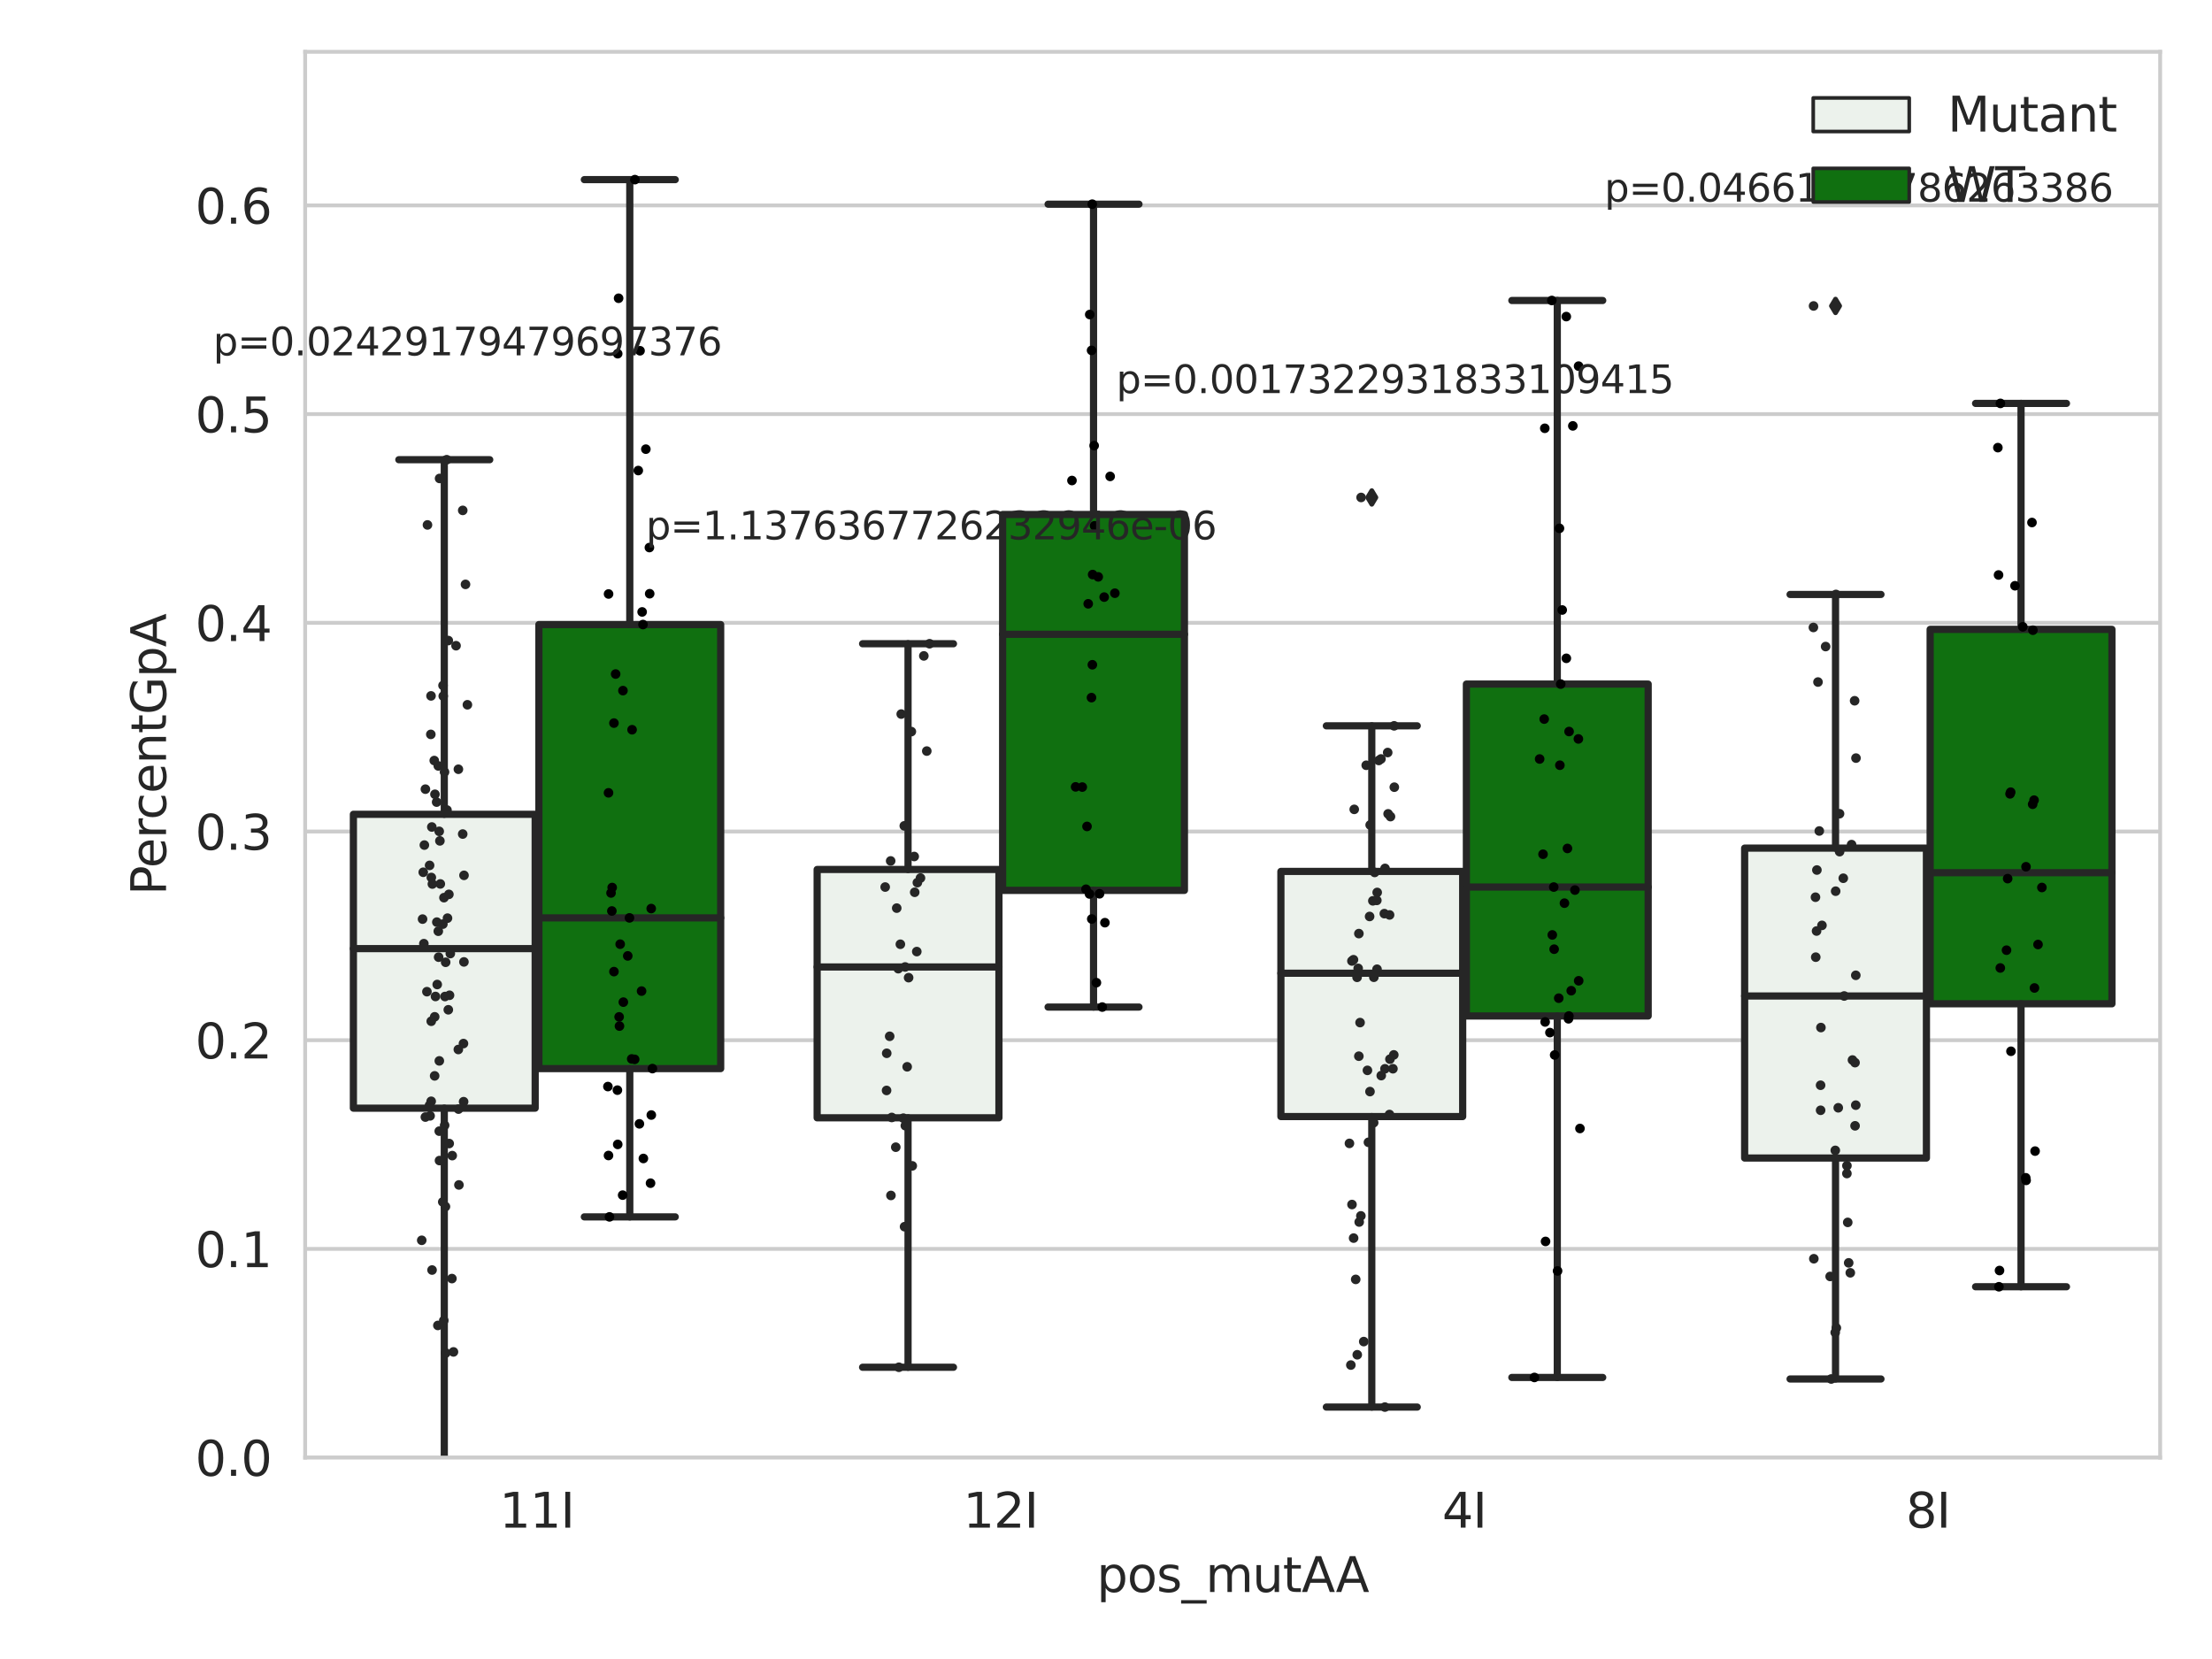 <?xml version="1.0" encoding="utf-8" standalone="no"?>
<!DOCTYPE svg PUBLIC "-//W3C//DTD SVG 1.1//EN"
  "http://www.w3.org/Graphics/SVG/1.1/DTD/svg11.dtd">
<svg xmlns:xlink="http://www.w3.org/1999/xlink" width="460.8pt" height="345.6pt" viewBox="0 0 460.8 345.6" xmlns="http://www.w3.org/2000/svg" version="1.1">
 <defs>
  <style type="text/css">*{stroke-linejoin: round; stroke-linecap: butt}</style>
 </defs>
 <g id="figure_1">
  <g id="patch_1">
   <path d="M 0 345.6 
L 460.8 345.6 
L 460.8 0 
L 0 0 
z
" style="fill: #ffffff"/>
  </g>
  <g id="axes_1">
   <g id="patch_2">
    <path d="M 63.571 303.64 
L 450 303.64 
L 450 10.8 
L 63.571 10.8 
z
" style="fill: #ffffff"/>
   </g>
   <g id="matplotlib.axis_1">
    <g id="xtick_1">
     <g id="text_1">
      <!-- 11I -->
      <g style="fill: #262626" transform="translate(104.037 318.238)scale(0.1 -0.1)">
       <defs>
        <path id="DejaVuSans-31" d="M 794 531 
L 1825 531 
L 1825 4091 
L 703 3866 
L 703 4441 
L 1819 4666 
L 2450 4666 
L 2450 531 
L 3481 531 
L 3481 0 
L 794 0 
L 794 531 
z
" transform="scale(0.016)"/>
        <path id="DejaVuSans-49" d="M 628 4666 
L 1259 4666 
L 1259 0 
L 628 0 
L 628 4666 
z
" transform="scale(0.016)"/>
       </defs>
       <use xlink:href="#DejaVuSans-31"/>
       <use xlink:href="#DejaVuSans-31" x="63.623"/>
       <use xlink:href="#DejaVuSans-49" x="127.246"/>
      </g>
     </g>
    </g>
    <g id="xtick_2">
     <g id="text_2">
      <!-- 12I -->
      <g style="fill: #262626" transform="translate(200.645 318.238)scale(0.1 -0.1)">
       <defs>
        <path id="DejaVuSans-32" d="M 1228 531 
L 3431 531 
L 3431 0 
L 469 0 
L 469 531 
Q 828 903 1448 1529 
Q 2069 2156 2228 2338 
Q 2531 2678 2651 2914 
Q 2772 3150 2772 3378 
Q 2772 3750 2511 3984 
Q 2250 4219 1831 4219 
Q 1534 4219 1204 4116 
Q 875 4013 500 3803 
L 500 4441 
Q 881 4594 1212 4672 
Q 1544 4750 1819 4750 
Q 2544 4750 2975 4387 
Q 3406 4025 3406 3419 
Q 3406 3131 3298 2873 
Q 3191 2616 2906 2266 
Q 2828 2175 2409 1742 
Q 1991 1309 1228 531 
z
" transform="scale(0.016)"/>
       </defs>
       <use xlink:href="#DejaVuSans-31"/>
       <use xlink:href="#DejaVuSans-32" x="63.623"/>
       <use xlink:href="#DejaVuSans-49" x="127.246"/>
      </g>
     </g>
    </g>
    <g id="xtick_3">
     <g id="text_3">
      <!-- 4I -->
      <g style="fill: #262626" transform="translate(300.433 318.238)scale(0.1 -0.1)">
       <defs>
        <path id="DejaVuSans-34" d="M 2419 4116 
L 825 1625 
L 2419 1625 
L 2419 4116 
z
M 2253 4666 
L 3047 4666 
L 3047 1625 
L 3713 1625 
L 3713 1100 
L 3047 1100 
L 3047 0 
L 2419 0 
L 2419 1100 
L 313 1100 
L 313 1709 
L 2253 4666 
z
" transform="scale(0.016)"/>
       </defs>
       <use xlink:href="#DejaVuSans-34"/>
       <use xlink:href="#DejaVuSans-49" x="63.623"/>
      </g>
     </g>
    </g>
    <g id="xtick_4">
     <g id="text_4">
      <!-- 8I -->
      <g style="fill: #262626" transform="translate(397.04 318.238)scale(0.1 -0.1)">
       <defs>
        <path id="DejaVuSans-38" d="M 2034 2216 
Q 1584 2216 1326 1975 
Q 1069 1734 1069 1313 
Q 1069 891 1326 650 
Q 1584 409 2034 409 
Q 2484 409 2743 651 
Q 3003 894 3003 1313 
Q 3003 1734 2745 1975 
Q 2488 2216 2034 2216 
z
M 1403 2484 
Q 997 2584 770 2862 
Q 544 3141 544 3541 
Q 544 4100 942 4425 
Q 1341 4750 2034 4750 
Q 2731 4750 3128 4425 
Q 3525 4100 3525 3541 
Q 3525 3141 3298 2862 
Q 3072 2584 2669 2484 
Q 3125 2378 3379 2068 
Q 3634 1759 3634 1313 
Q 3634 634 3220 271 
Q 2806 -91 2034 -91 
Q 1263 -91 848 271 
Q 434 634 434 1313 
Q 434 1759 690 2068 
Q 947 2378 1403 2484 
z
M 1172 3481 
Q 1172 3119 1398 2916 
Q 1625 2713 2034 2713 
Q 2441 2713 2670 2916 
Q 2900 3119 2900 3481 
Q 2900 3844 2670 4047 
Q 2441 4250 2034 4250 
Q 1625 4250 1398 4047 
Q 1172 3844 1172 3481 
z
" transform="scale(0.016)"/>
       </defs>
       <use xlink:href="#DejaVuSans-38"/>
       <use xlink:href="#DejaVuSans-49" x="63.623"/>
      </g>
     </g>
    </g>
    <g id="text_5">
     <!-- pos_mutAA -->
     <g style="fill: #262626" transform="translate(228.47 331.638)scale(0.1 -0.1)">
      <defs>
       <path id="DejaVuSans-70" d="M 1159 525 
L 1159 -1331 
L 581 -1331 
L 581 3500 
L 1159 3500 
L 1159 2969 
Q 1341 3281 1617 3432 
Q 1894 3584 2278 3584 
Q 2916 3584 3314 3078 
Q 3713 2572 3713 1747 
Q 3713 922 3314 415 
Q 2916 -91 2278 -91 
Q 1894 -91 1617 61 
Q 1341 213 1159 525 
z
M 3116 1747 
Q 3116 2381 2855 2742 
Q 2594 3103 2138 3103 
Q 1681 3103 1420 2742 
Q 1159 2381 1159 1747 
Q 1159 1113 1420 752 
Q 1681 391 2138 391 
Q 2594 391 2855 752 
Q 3116 1113 3116 1747 
z
" transform="scale(0.016)"/>
       <path id="DejaVuSans-6f" d="M 1959 3097 
Q 1497 3097 1228 2736 
Q 959 2375 959 1747 
Q 959 1119 1226 758 
Q 1494 397 1959 397 
Q 2419 397 2687 759 
Q 2956 1122 2956 1747 
Q 2956 2369 2687 2733 
Q 2419 3097 1959 3097 
z
M 1959 3584 
Q 2709 3584 3137 3096 
Q 3566 2609 3566 1747 
Q 3566 888 3137 398 
Q 2709 -91 1959 -91 
Q 1206 -91 779 398 
Q 353 888 353 1747 
Q 353 2609 779 3096 
Q 1206 3584 1959 3584 
z
" transform="scale(0.016)"/>
       <path id="DejaVuSans-73" d="M 2834 3397 
L 2834 2853 
Q 2591 2978 2328 3040 
Q 2066 3103 1784 3103 
Q 1356 3103 1142 2972 
Q 928 2841 928 2578 
Q 928 2378 1081 2264 
Q 1234 2150 1697 2047 
L 1894 2003 
Q 2506 1872 2764 1633 
Q 3022 1394 3022 966 
Q 3022 478 2636 193 
Q 2250 -91 1575 -91 
Q 1294 -91 989 -36 
Q 684 19 347 128 
L 347 722 
Q 666 556 975 473 
Q 1284 391 1588 391 
Q 1994 391 2212 530 
Q 2431 669 2431 922 
Q 2431 1156 2273 1281 
Q 2116 1406 1581 1522 
L 1381 1569 
Q 847 1681 609 1914 
Q 372 2147 372 2553 
Q 372 3047 722 3315 
Q 1072 3584 1716 3584 
Q 2034 3584 2315 3537 
Q 2597 3491 2834 3397 
z
" transform="scale(0.016)"/>
       <path id="DejaVuSans-5f" d="M 3263 -1063 
L 3263 -1509 
L -63 -1509 
L -63 -1063 
L 3263 -1063 
z
" transform="scale(0.016)"/>
       <path id="DejaVuSans-6d" d="M 3328 2828 
Q 3544 3216 3844 3400 
Q 4144 3584 4550 3584 
Q 5097 3584 5394 3201 
Q 5691 2819 5691 2113 
L 5691 0 
L 5113 0 
L 5113 2094 
Q 5113 2597 4934 2840 
Q 4756 3084 4391 3084 
Q 3944 3084 3684 2787 
Q 3425 2491 3425 1978 
L 3425 0 
L 2847 0 
L 2847 2094 
Q 2847 2600 2669 2842 
Q 2491 3084 2119 3084 
Q 1678 3084 1418 2786 
Q 1159 2488 1159 1978 
L 1159 0 
L 581 0 
L 581 3500 
L 1159 3500 
L 1159 2956 
Q 1356 3278 1631 3431 
Q 1906 3584 2284 3584 
Q 2666 3584 2933 3390 
Q 3200 3197 3328 2828 
z
" transform="scale(0.016)"/>
       <path id="DejaVuSans-75" d="M 544 1381 
L 544 3500 
L 1119 3500 
L 1119 1403 
Q 1119 906 1312 657 
Q 1506 409 1894 409 
Q 2359 409 2629 706 
Q 2900 1003 2900 1516 
L 2900 3500 
L 3475 3500 
L 3475 0 
L 2900 0 
L 2900 538 
Q 2691 219 2414 64 
Q 2138 -91 1772 -91 
Q 1169 -91 856 284 
Q 544 659 544 1381 
z
M 1991 3584 
L 1991 3584 
z
" transform="scale(0.016)"/>
       <path id="DejaVuSans-74" d="M 1172 4494 
L 1172 3500 
L 2356 3500 
L 2356 3053 
L 1172 3053 
L 1172 1153 
Q 1172 725 1289 603 
Q 1406 481 1766 481 
L 2356 481 
L 2356 0 
L 1766 0 
Q 1100 0 847 248 
Q 594 497 594 1153 
L 594 3053 
L 172 3053 
L 172 3500 
L 594 3500 
L 594 4494 
L 1172 4494 
z
" transform="scale(0.016)"/>
       <path id="DejaVuSans-41" d="M 2188 4044 
L 1331 1722 
L 3047 1722 
L 2188 4044 
z
M 1831 4666 
L 2547 4666 
L 4325 0 
L 3669 0 
L 3244 1197 
L 1141 1197 
L 716 0 
L 50 0 
L 1831 4666 
z
" transform="scale(0.016)"/>
      </defs>
      <use xlink:href="#DejaVuSans-70"/>
      <use xlink:href="#DejaVuSans-6f" x="63.477"/>
      <use xlink:href="#DejaVuSans-73" x="124.658"/>
      <use xlink:href="#DejaVuSans-5f" x="176.758"/>
      <use xlink:href="#DejaVuSans-6d" x="226.758"/>
      <use xlink:href="#DejaVuSans-75" x="324.17"/>
      <use xlink:href="#DejaVuSans-74" x="387.549"/>
      <use xlink:href="#DejaVuSans-41" x="426.758"/>
      <use xlink:href="#DejaVuSans-41" x="497.916"/>
     </g>
    </g>
   </g>
   <g id="matplotlib.axis_2">
    <g id="ytick_1">
     <g id="line2d_1">
      <path d="M 63.571 303.64 
L 450 303.64 
" clip-path="url(#pe3c425f60e)" style="fill: none; stroke: #cccccc; stroke-width: 0.8; stroke-linecap: round"/>
     </g>
     <g id="text_6">
      <!-- 0.0 -->
      <g style="fill: #262626" transform="translate(40.668 307.439)scale(0.1 -0.1)">
       <defs>
        <path id="DejaVuSans-30" d="M 2034 4250 
Q 1547 4250 1301 3770 
Q 1056 3291 1056 2328 
Q 1056 1369 1301 889 
Q 1547 409 2034 409 
Q 2525 409 2770 889 
Q 3016 1369 3016 2328 
Q 3016 3291 2770 3770 
Q 2525 4250 2034 4250 
z
M 2034 4750 
Q 2819 4750 3233 4129 
Q 3647 3509 3647 2328 
Q 3647 1150 3233 529 
Q 2819 -91 2034 -91 
Q 1250 -91 836 529 
Q 422 1150 422 2328 
Q 422 3509 836 4129 
Q 1250 4750 2034 4750 
z
" transform="scale(0.016)"/>
        <path id="DejaVuSans-2e" d="M 684 794 
L 1344 794 
L 1344 0 
L 684 0 
L 684 794 
z
" transform="scale(0.016)"/>
       </defs>
       <use xlink:href="#DejaVuSans-30"/>
       <use xlink:href="#DejaVuSans-2e" x="63.623"/>
       <use xlink:href="#DejaVuSans-30" x="95.41"/>
      </g>
     </g>
    </g>
    <g id="ytick_2">
     <g id="line2d_2">
      <path d="M 63.571 260.165 
L 450 260.165 
" clip-path="url(#pe3c425f60e)" style="fill: none; stroke: #cccccc; stroke-width: 0.8; stroke-linecap: round"/>
     </g>
     <g id="text_7">
      <!-- 0.1 -->
      <g style="fill: #262626" transform="translate(40.668 263.965)scale(0.1 -0.1)">
       <use xlink:href="#DejaVuSans-30"/>
       <use xlink:href="#DejaVuSans-2e" x="63.623"/>
       <use xlink:href="#DejaVuSans-31" x="95.41"/>
      </g>
     </g>
    </g>
    <g id="ytick_3">
     <g id="line2d_3">
      <path d="M 63.571 216.691 
L 450 216.691 
" clip-path="url(#pe3c425f60e)" style="fill: none; stroke: #cccccc; stroke-width: 0.8; stroke-linecap: round"/>
     </g>
     <g id="text_8">
      <!-- 0.2 -->
      <g style="fill: #262626" transform="translate(40.668 220.49)scale(0.1 -0.1)">
       <use xlink:href="#DejaVuSans-30"/>
       <use xlink:href="#DejaVuSans-2e" x="63.623"/>
       <use xlink:href="#DejaVuSans-32" x="95.41"/>
      </g>
     </g>
    </g>
    <g id="ytick_4">
     <g id="line2d_4">
      <path d="M 63.571 173.216 
L 450 173.216 
" clip-path="url(#pe3c425f60e)" style="fill: none; stroke: #cccccc; stroke-width: 0.8; stroke-linecap: round"/>
     </g>
     <g id="text_9">
      <!-- 0.3 -->
      <g style="fill: #262626" transform="translate(40.668 177.015)scale(0.1 -0.1)">
       <defs>
        <path id="DejaVuSans-33" d="M 2597 2516 
Q 3050 2419 3304 2112 
Q 3559 1806 3559 1356 
Q 3559 666 3084 287 
Q 2609 -91 1734 -91 
Q 1441 -91 1130 -33 
Q 819 25 488 141 
L 488 750 
Q 750 597 1062 519 
Q 1375 441 1716 441 
Q 2309 441 2620 675 
Q 2931 909 2931 1356 
Q 2931 1769 2642 2001 
Q 2353 2234 1838 2234 
L 1294 2234 
L 1294 2753 
L 1863 2753 
Q 2328 2753 2575 2939 
Q 2822 3125 2822 3475 
Q 2822 3834 2567 4026 
Q 2313 4219 1838 4219 
Q 1578 4219 1281 4162 
Q 984 4106 628 3988 
L 628 4550 
Q 988 4650 1302 4700 
Q 1616 4750 1894 4750 
Q 2613 4750 3031 4423 
Q 3450 4097 3450 3541 
Q 3450 3153 3228 2886 
Q 3006 2619 2597 2516 
z
" transform="scale(0.016)"/>
       </defs>
       <use xlink:href="#DejaVuSans-30"/>
       <use xlink:href="#DejaVuSans-2e" x="63.623"/>
       <use xlink:href="#DejaVuSans-33" x="95.41"/>
      </g>
     </g>
    </g>
    <g id="ytick_5">
     <g id="line2d_5">
      <path d="M 63.571 129.741 
L 450 129.741 
" clip-path="url(#pe3c425f60e)" style="fill: none; stroke: #cccccc; stroke-width: 0.8; stroke-linecap: round"/>
     </g>
     <g id="text_10">
      <!-- 0.4 -->
      <g style="fill: #262626" transform="translate(40.668 133.541)scale(0.1 -0.1)">
       <use xlink:href="#DejaVuSans-30"/>
       <use xlink:href="#DejaVuSans-2e" x="63.623"/>
       <use xlink:href="#DejaVuSans-34" x="95.41"/>
      </g>
     </g>
    </g>
    <g id="ytick_6">
     <g id="line2d_6">
      <path d="M 63.571 86.267 
L 450 86.267 
" clip-path="url(#pe3c425f60e)" style="fill: none; stroke: #cccccc; stroke-width: 0.8; stroke-linecap: round"/>
     </g>
     <g id="text_11">
      <!-- 0.5 -->
      <g style="fill: #262626" transform="translate(40.668 90.066)scale(0.1 -0.1)">
       <defs>
        <path id="DejaVuSans-35" d="M 691 4666 
L 3169 4666 
L 3169 4134 
L 1269 4134 
L 1269 2991 
Q 1406 3038 1543 3061 
Q 1681 3084 1819 3084 
Q 2600 3084 3056 2656 
Q 3513 2228 3513 1497 
Q 3513 744 3044 326 
Q 2575 -91 1722 -91 
Q 1428 -91 1123 -41 
Q 819 9 494 109 
L 494 744 
Q 775 591 1075 516 
Q 1375 441 1709 441 
Q 2250 441 2565 725 
Q 2881 1009 2881 1497 
Q 2881 1984 2565 2268 
Q 2250 2553 1709 2553 
Q 1456 2553 1204 2497 
Q 953 2441 691 2322 
L 691 4666 
z
" transform="scale(0.016)"/>
       </defs>
       <use xlink:href="#DejaVuSans-30"/>
       <use xlink:href="#DejaVuSans-2e" x="63.623"/>
       <use xlink:href="#DejaVuSans-35" x="95.41"/>
      </g>
     </g>
    </g>
    <g id="ytick_7">
     <g id="line2d_7">
      <path d="M 63.571 42.792 
L 450 42.792 
" clip-path="url(#pe3c425f60e)" style="fill: none; stroke: #cccccc; stroke-width: 0.8; stroke-linecap: round"/>
     </g>
     <g id="text_12">
      <!-- 0.6 -->
      <g style="fill: #262626" transform="translate(40.668 46.591)scale(0.1 -0.1)">
       <defs>
        <path id="DejaVuSans-36" d="M 2113 2584 
Q 1688 2584 1439 2293 
Q 1191 2003 1191 1497 
Q 1191 994 1439 701 
Q 1688 409 2113 409 
Q 2538 409 2786 701 
Q 3034 994 3034 1497 
Q 3034 2003 2786 2293 
Q 2538 2584 2113 2584 
z
M 3366 4563 
L 3366 3988 
Q 3128 4100 2886 4159 
Q 2644 4219 2406 4219 
Q 1781 4219 1451 3797 
Q 1122 3375 1075 2522 
Q 1259 2794 1537 2939 
Q 1816 3084 2150 3084 
Q 2853 3084 3261 2657 
Q 3669 2231 3669 1497 
Q 3669 778 3244 343 
Q 2819 -91 2113 -91 
Q 1303 -91 875 529 
Q 447 1150 447 2328 
Q 447 3434 972 4092 
Q 1497 4750 2381 4750 
Q 2619 4750 2861 4703 
Q 3103 4656 3366 4563 
z
" transform="scale(0.016)"/>
       </defs>
       <use xlink:href="#DejaVuSans-30"/>
       <use xlink:href="#DejaVuSans-2e" x="63.623"/>
       <use xlink:href="#DejaVuSans-36" x="95.41"/>
      </g>
     </g>
    </g>
    <g id="text_13">
     <!-- PercentGpA -->
     <g style="fill: #262626" transform="translate(34.588 186.497)rotate(-90)scale(0.1 -0.1)">
      <defs>
       <path id="DejaVuSans-50" d="M 1259 4147 
L 1259 2394 
L 2053 2394 
Q 2494 2394 2734 2622 
Q 2975 2850 2975 3272 
Q 2975 3691 2734 3919 
Q 2494 4147 2053 4147 
L 1259 4147 
z
M 628 4666 
L 2053 4666 
Q 2838 4666 3239 4311 
Q 3641 3956 3641 3272 
Q 3641 2581 3239 2228 
Q 2838 1875 2053 1875 
L 1259 1875 
L 1259 0 
L 628 0 
L 628 4666 
z
" transform="scale(0.016)"/>
       <path id="DejaVuSans-65" d="M 3597 1894 
L 3597 1613 
L 953 1613 
Q 991 1019 1311 708 
Q 1631 397 2203 397 
Q 2534 397 2845 478 
Q 3156 559 3463 722 
L 3463 178 
Q 3153 47 2828 -22 
Q 2503 -91 2169 -91 
Q 1331 -91 842 396 
Q 353 884 353 1716 
Q 353 2575 817 3079 
Q 1281 3584 2069 3584 
Q 2775 3584 3186 3129 
Q 3597 2675 3597 1894 
z
M 3022 2063 
Q 3016 2534 2758 2815 
Q 2500 3097 2075 3097 
Q 1594 3097 1305 2825 
Q 1016 2553 972 2059 
L 3022 2063 
z
" transform="scale(0.016)"/>
       <path id="DejaVuSans-72" d="M 2631 2963 
Q 2534 3019 2420 3045 
Q 2306 3072 2169 3072 
Q 1681 3072 1420 2755 
Q 1159 2438 1159 1844 
L 1159 0 
L 581 0 
L 581 3500 
L 1159 3500 
L 1159 2956 
Q 1341 3275 1631 3429 
Q 1922 3584 2338 3584 
Q 2397 3584 2469 3576 
Q 2541 3569 2628 3553 
L 2631 2963 
z
" transform="scale(0.016)"/>
       <path id="DejaVuSans-63" d="M 3122 3366 
L 3122 2828 
Q 2878 2963 2633 3030 
Q 2388 3097 2138 3097 
Q 1578 3097 1268 2742 
Q 959 2388 959 1747 
Q 959 1106 1268 751 
Q 1578 397 2138 397 
Q 2388 397 2633 464 
Q 2878 531 3122 666 
L 3122 134 
Q 2881 22 2623 -34 
Q 2366 -91 2075 -91 
Q 1284 -91 818 406 
Q 353 903 353 1747 
Q 353 2603 823 3093 
Q 1294 3584 2113 3584 
Q 2378 3584 2631 3529 
Q 2884 3475 3122 3366 
z
" transform="scale(0.016)"/>
       <path id="DejaVuSans-6e" d="M 3513 2113 
L 3513 0 
L 2938 0 
L 2938 2094 
Q 2938 2591 2744 2837 
Q 2550 3084 2163 3084 
Q 1697 3084 1428 2787 
Q 1159 2491 1159 1978 
L 1159 0 
L 581 0 
L 581 3500 
L 1159 3500 
L 1159 2956 
Q 1366 3272 1645 3428 
Q 1925 3584 2291 3584 
Q 2894 3584 3203 3211 
Q 3513 2838 3513 2113 
z
" transform="scale(0.016)"/>
       <path id="DejaVuSans-47" d="M 3809 666 
L 3809 1919 
L 2778 1919 
L 2778 2438 
L 4434 2438 
L 4434 434 
Q 4069 175 3628 42 
Q 3188 -91 2688 -91 
Q 1594 -91 976 548 
Q 359 1188 359 2328 
Q 359 3472 976 4111 
Q 1594 4750 2688 4750 
Q 3144 4750 3555 4637 
Q 3966 4525 4313 4306 
L 4313 3634 
Q 3963 3931 3569 4081 
Q 3175 4231 2741 4231 
Q 1884 4231 1454 3753 
Q 1025 3275 1025 2328 
Q 1025 1384 1454 906 
Q 1884 428 2741 428 
Q 3075 428 3337 486 
Q 3600 544 3809 666 
z
" transform="scale(0.016)"/>
      </defs>
      <use xlink:href="#DejaVuSans-50"/>
      <use xlink:href="#DejaVuSans-65" x="56.678"/>
      <use xlink:href="#DejaVuSans-72" x="118.201"/>
      <use xlink:href="#DejaVuSans-63" x="157.064"/>
      <use xlink:href="#DejaVuSans-65" x="212.045"/>
      <use xlink:href="#DejaVuSans-6e" x="273.568"/>
      <use xlink:href="#DejaVuSans-74" x="336.947"/>
      <use xlink:href="#DejaVuSans-47" x="376.156"/>
      <use xlink:href="#DejaVuSans-70" x="453.646"/>
      <use xlink:href="#DejaVuSans-41" x="517.123"/>
     </g>
    </g>
   </g>
   <g id="patch_3">
    <path d="M 73.618 230.85 
L 111.488 230.85 
L 111.488 169.631 
L 73.618 169.631 
L 73.618 230.85 
z
" clip-path="url(#pe3c425f60e)" style="fill: #ecf2ec; stroke: #262626; stroke-width: 1.5; stroke-linejoin: miter"/>
   </g>
   <g id="patch_4">
    <path d="M 112.261 222.611 
L 150.131 222.611 
L 150.131 130.104 
L 112.261 130.104 
L 112.261 222.611 
z
" clip-path="url(#pe3c425f60e)" style="fill: #107010; stroke: #262626; stroke-width: 1.5; stroke-linejoin: miter"/>
   </g>
   <g id="patch_5">
    <path d="M 170.226 232.86 
L 208.096 232.86 
L 208.096 181.129 
L 170.226 181.129 
L 170.226 232.86 
z
" clip-path="url(#pe3c425f60e)" style="fill: #ecf2ec; stroke: #262626; stroke-width: 1.5; stroke-linejoin: miter"/>
   </g>
   <g id="patch_6">
    <path d="M 208.868 185.481 
L 246.738 185.481 
L 246.738 107.176 
L 208.868 107.176 
L 208.868 185.481 
z
" clip-path="url(#pe3c425f60e)" style="fill: #107010; stroke: #262626; stroke-width: 1.5; stroke-linejoin: miter"/>
   </g>
   <g id="patch_7">
    <path d="M 266.833 232.599 
L 304.703 232.599 
L 304.703 181.533 
L 266.833 181.533 
L 266.833 232.599 
z
" clip-path="url(#pe3c425f60e)" style="fill: #ecf2ec; stroke: #262626; stroke-width: 1.5; stroke-linejoin: miter"/>
   </g>
   <g id="patch_8">
    <path d="M 305.476 211.65 
L 343.346 211.65 
L 343.346 142.507 
L 305.476 142.507 
L 305.476 211.65 
z
" clip-path="url(#pe3c425f60e)" style="fill: #107010; stroke: #262626; stroke-width: 1.5; stroke-linejoin: miter"/>
   </g>
   <g id="patch_9">
    <path d="M 363.44 241.24 
L 401.31 241.24 
L 401.31 176.68 
L 363.44 176.68 
L 363.44 241.24 
z
" clip-path="url(#pe3c425f60e)" style="fill: #ecf2ec; stroke: #262626; stroke-width: 1.5; stroke-linejoin: miter"/>
   </g>
   <g id="patch_10">
    <path d="M 402.083 209.108 
L 439.953 209.108 
L 439.953 131.106 
L 402.083 131.106 
L 402.083 209.108 
z
" clip-path="url(#pe3c425f60e)" style="fill: #107010; stroke: #262626; stroke-width: 1.5; stroke-linejoin: miter"/>
   </g>
   <g id="patch_11">
    <path d="M 111.875 303.64 
L 111.875 303.64 
L 111.875 303.64 
L 111.875 303.64 
z
" clip-path="url(#pe3c425f60e)" style="fill: #ecf2ec; stroke: #262626; stroke-width: 0.75; stroke-linejoin: miter"/>
   </g>
   <g id="patch_12">
    <path d="M 111.875 303.64 
L 111.875 303.64 
L 111.875 303.64 
L 111.875 303.64 
z
" clip-path="url(#pe3c425f60e)" style="fill: #107010; stroke: #262626; stroke-width: 0.75; stroke-linejoin: miter"/>
   </g>
   <g id="PathCollection_1"/>
   <g id="PathCollection_2"/>
   <g id="line2d_8">
    <path d="M 92.553 230.85 
L 92.553 308.683 
" clip-path="url(#pe3c425f60e)" style="fill: none; stroke: #262626; stroke-width: 1.5; stroke-linecap: round"/>
   </g>
   <g id="line2d_9">
    <path d="M 92.553 169.631 
L 92.553 95.765 
" clip-path="url(#pe3c425f60e)" style="fill: none; stroke: #262626; stroke-width: 1.5; stroke-linecap: round"/>
   </g>
   <g id="line2d_10">
    <path d="M 83.086 308.683 
L 102.021 308.683 
" clip-path="url(#pe3c425f60e)" style="fill: none; stroke: #262626; stroke-width: 1.5; stroke-linecap: round"/>
   </g>
   <g id="line2d_11">
    <path d="M 83.086 95.765 
L 102.021 95.765 
" clip-path="url(#pe3c425f60e)" style="fill: none; stroke: #262626; stroke-width: 1.5; stroke-linecap: round"/>
   </g>
   <g id="line2d_12"/>
   <g id="line2d_13">
    <path d="M 131.196 222.611 
L 131.196 253.496 
" clip-path="url(#pe3c425f60e)" style="fill: none; stroke: #262626; stroke-width: 1.5; stroke-linecap: round"/>
   </g>
   <g id="line2d_14">
    <path d="M 131.196 130.104 
L 131.196 37.422 
" clip-path="url(#pe3c425f60e)" style="fill: none; stroke: #262626; stroke-width: 1.5; stroke-linecap: round"/>
   </g>
   <g id="line2d_15">
    <path d="M 121.729 253.496 
L 140.664 253.496 
" clip-path="url(#pe3c425f60e)" style="fill: none; stroke: #262626; stroke-width: 1.5; stroke-linecap: round"/>
   </g>
   <g id="line2d_16">
    <path d="M 121.729 37.422 
L 140.664 37.422 
" clip-path="url(#pe3c425f60e)" style="fill: none; stroke: #262626; stroke-width: 1.5; stroke-linecap: round"/>
   </g>
   <g id="line2d_17"/>
   <g id="line2d_18">
    <path d="M 189.161 232.86 
L 189.161 284.825 
" clip-path="url(#pe3c425f60e)" style="fill: none; stroke: #262626; stroke-width: 1.5; stroke-linecap: round"/>
   </g>
   <g id="line2d_19">
    <path d="M 189.161 181.129 
L 189.161 134.102 
" clip-path="url(#pe3c425f60e)" style="fill: none; stroke: #262626; stroke-width: 1.5; stroke-linecap: round"/>
   </g>
   <g id="line2d_20">
    <path d="M 179.693 284.825 
L 198.628 284.825 
" clip-path="url(#pe3c425f60e)" style="fill: none; stroke: #262626; stroke-width: 1.5; stroke-linecap: round"/>
   </g>
   <g id="line2d_21">
    <path d="M 179.693 134.102 
L 198.628 134.102 
" clip-path="url(#pe3c425f60e)" style="fill: none; stroke: #262626; stroke-width: 1.5; stroke-linecap: round"/>
   </g>
   <g id="line2d_22">
    <defs>
     <path id="m5353d288c5" d="M -0 1.414 
L 0.849 0 
L 0 -1.414 
L -0.849 -0 
z
" style="stroke: #262626; stroke-linejoin: miter"/>
    </defs>
    <g clip-path="url(#pe3c425f60e)">
     <use xlink:href="#m5353d288c5" x="189.161" y="327.924" style="fill: #262626; stroke: #262626; stroke-linejoin: miter"/>
    </g>
   </g>
   <g id="line2d_23">
    <path d="M 227.803 185.481 
L 227.803 209.788 
" clip-path="url(#pe3c425f60e)" style="fill: none; stroke: #262626; stroke-width: 1.5; stroke-linecap: round"/>
   </g>
   <g id="line2d_24">
    <path d="M 227.803 107.176 
L 227.803 42.536 
" clip-path="url(#pe3c425f60e)" style="fill: none; stroke: #262626; stroke-width: 1.5; stroke-linecap: round"/>
   </g>
   <g id="line2d_25">
    <path d="M 218.336 209.788 
L 237.271 209.788 
" clip-path="url(#pe3c425f60e)" style="fill: none; stroke: #262626; stroke-width: 1.5; stroke-linecap: round"/>
   </g>
   <g id="line2d_26">
    <path d="M 218.336 42.536 
L 237.271 42.536 
" clip-path="url(#pe3c425f60e)" style="fill: none; stroke: #262626; stroke-width: 1.5; stroke-linecap: round"/>
   </g>
   <g id="line2d_27"/>
   <g id="line2d_28">
    <path d="M 285.768 232.599 
L 285.768 293.119 
" clip-path="url(#pe3c425f60e)" style="fill: none; stroke: #262626; stroke-width: 1.5; stroke-linecap: round"/>
   </g>
   <g id="line2d_29">
    <path d="M 285.768 181.533 
L 285.768 151.206 
" clip-path="url(#pe3c425f60e)" style="fill: none; stroke: #262626; stroke-width: 1.5; stroke-linecap: round"/>
   </g>
   <g id="line2d_30">
    <path d="M 276.3 293.119 
L 295.235 293.119 
" clip-path="url(#pe3c425f60e)" style="fill: none; stroke: #262626; stroke-width: 1.5; stroke-linecap: round"/>
   </g>
   <g id="line2d_31">
    <path d="M 276.3 151.206 
L 295.235 151.206 
" clip-path="url(#pe3c425f60e)" style="fill: none; stroke: #262626; stroke-width: 1.5; stroke-linecap: round"/>
   </g>
   <g id="line2d_32">
    <g clip-path="url(#pe3c425f60e)">
     <use xlink:href="#m5353d288c5" x="285.768" y="103.629" style="fill: #262626; stroke: #262626; stroke-linejoin: miter"/>
    </g>
   </g>
   <g id="line2d_33">
    <path d="M 324.411 211.65 
L 324.411 286.949 
" clip-path="url(#pe3c425f60e)" style="fill: none; stroke: #262626; stroke-width: 1.5; stroke-linecap: round"/>
   </g>
   <g id="line2d_34">
    <path d="M 324.411 142.507 
L 324.411 62.599 
" clip-path="url(#pe3c425f60e)" style="fill: none; stroke: #262626; stroke-width: 1.5; stroke-linecap: round"/>
   </g>
   <g id="line2d_35">
    <path d="M 314.943 286.949 
L 333.878 286.949 
" clip-path="url(#pe3c425f60e)" style="fill: none; stroke: #262626; stroke-width: 1.5; stroke-linecap: round"/>
   </g>
   <g id="line2d_36">
    <path d="M 314.943 62.599 
L 333.878 62.599 
" clip-path="url(#pe3c425f60e)" style="fill: none; stroke: #262626; stroke-width: 1.5; stroke-linecap: round"/>
   </g>
   <g id="line2d_37"/>
   <g id="line2d_38">
    <path d="M 382.375 241.24 
L 382.375 287.268 
" clip-path="url(#pe3c425f60e)" style="fill: none; stroke: #262626; stroke-width: 1.5; stroke-linecap: round"/>
   </g>
   <g id="line2d_39">
    <path d="M 382.375 176.68 
L 382.375 123.834 
" clip-path="url(#pe3c425f60e)" style="fill: none; stroke: #262626; stroke-width: 1.5; stroke-linecap: round"/>
   </g>
   <g id="line2d_40">
    <path d="M 372.907 287.268 
L 391.842 287.268 
" clip-path="url(#pe3c425f60e)" style="fill: none; stroke: #262626; stroke-width: 1.5; stroke-linecap: round"/>
   </g>
   <g id="line2d_41">
    <path d="M 372.907 123.834 
L 391.842 123.834 
" clip-path="url(#pe3c425f60e)" style="fill: none; stroke: #262626; stroke-width: 1.5; stroke-linecap: round"/>
   </g>
   <g id="line2d_42">
    <g clip-path="url(#pe3c425f60e)">
     <use xlink:href="#m5353d288c5" x="382.375" y="63.733" style="fill: #262626; stroke: #262626; stroke-linejoin: miter"/>
    </g>
   </g>
   <g id="line2d_43">
    <path d="M 421.018 209.108 
L 421.018 268.054 
" clip-path="url(#pe3c425f60e)" style="fill: none; stroke: #262626; stroke-width: 1.5; stroke-linecap: round"/>
   </g>
   <g id="line2d_44">
    <path d="M 421.018 131.106 
L 421.018 84.038 
" clip-path="url(#pe3c425f60e)" style="fill: none; stroke: #262626; stroke-width: 1.5; stroke-linecap: round"/>
   </g>
   <g id="line2d_45">
    <path d="M 411.55 268.054 
L 430.485 268.054 
" clip-path="url(#pe3c425f60e)" style="fill: none; stroke: #262626; stroke-width: 1.5; stroke-linecap: round"/>
   </g>
   <g id="line2d_46">
    <path d="M 411.55 84.038 
L 430.485 84.038 
" clip-path="url(#pe3c425f60e)" style="fill: none; stroke: #262626; stroke-width: 1.5; stroke-linecap: round"/>
   </g>
   <g id="line2d_47"/>
   <g id="line2d_48">
    <path d="M 73.618 197.614 
L 111.488 197.614 
" clip-path="url(#pe3c425f60e)" style="fill: none; stroke: #262626; stroke-width: 1.5; stroke-linecap: round"/>
   </g>
   <g id="line2d_49">
    <path d="M 112.261 191.211 
L 150.131 191.211 
" clip-path="url(#pe3c425f60e)" style="fill: none; stroke: #262626; stroke-width: 1.5; stroke-linecap: round"/>
   </g>
   <g id="line2d_50">
    <path d="M 170.226 201.436 
L 208.096 201.436 
" clip-path="url(#pe3c425f60e)" style="fill: none; stroke: #262626; stroke-width: 1.5; stroke-linecap: round"/>
   </g>
   <g id="line2d_51">
    <path d="M 208.868 132.133 
L 246.738 132.133 
" clip-path="url(#pe3c425f60e)" style="fill: none; stroke: #262626; stroke-width: 1.5; stroke-linecap: round"/>
   </g>
   <g id="line2d_52">
    <path d="M 266.833 202.744 
L 304.703 202.744 
" clip-path="url(#pe3c425f60e)" style="fill: none; stroke: #262626; stroke-width: 1.5; stroke-linecap: round"/>
   </g>
   <g id="line2d_53">
    <path d="M 305.476 184.79 
L 343.346 184.79 
" clip-path="url(#pe3c425f60e)" style="fill: none; stroke: #262626; stroke-width: 1.5; stroke-linecap: round"/>
   </g>
   <g id="line2d_54">
    <path d="M 363.44 207.481 
L 401.31 207.481 
" clip-path="url(#pe3c425f60e)" style="fill: none; stroke: #262626; stroke-width: 1.5; stroke-linecap: round"/>
   </g>
   <g id="line2d_55">
    <path d="M 402.083 181.797 
L 439.953 181.797 
" clip-path="url(#pe3c425f60e)" style="fill: none; stroke: #262626; stroke-width: 1.5; stroke-linecap: round"/>
   </g>
   <g id="patch_13">
    <path d="M 63.571 303.64 
L 63.571 10.8 
" style="fill: none; stroke: #cccccc; stroke-width: 0.8; stroke-linejoin: miter; stroke-linecap: square"/>
   </g>
   <g id="patch_14">
    <path d="M 450 303.64 
L 450 10.8 
" style="fill: none; stroke: #cccccc; stroke-width: 0.8; stroke-linejoin: miter; stroke-linecap: square"/>
   </g>
   <g id="patch_15">
    <path d="M 63.571 303.64 
L 450 303.64 
" style="fill: none; stroke: #cccccc; stroke-width: 0.8; stroke-linejoin: miter; stroke-linecap: square"/>
   </g>
   <g id="patch_16">
    <path d="M 63.571 10.8 
L 450 10.8 
" style="fill: none; stroke: #cccccc; stroke-width: 0.8; stroke-linejoin: miter; stroke-linecap: square"/>
   </g>
   <g id="PathCollection_3">
    <defs>
     <path id="C0_0_c3b59bf6f0" d="M 0 1 
C 0.265 1 0.52 0.895 0.707 0.707 
C 0.895 0.52 1 0.265 1 -0 
C 1 -0.265 0.895 -0.52 0.707 -0.707 
C 0.52 -0.895 0.265 -1 0 -1 
C -0.265 -1 -0.52 -0.895 -0.707 -0.707 
C -0.895 -0.52 -1 -0.265 -1 0 
C -1 0.265 -0.895 0.52 -0.707 0.707 
C -0.52 0.895 -0.265 1 0 1 
z
"/>
    </defs>
    <g clip-path="url(#pe3c425f60e)">
     <use xlink:href="#C0_0_c3b59bf6f0" x="89.747" y="152.986" style="fill: #262626"/>
    </g>
    <g clip-path="url(#pe3c425f60e)">
     <use xlink:href="#C0_0_c3b59bf6f0" x="92.837" y="200.46" style="fill: #262626"/>
    </g>
    <g clip-path="url(#pe3c425f60e)">
     <use xlink:href="#C0_0_c3b59bf6f0" x="92.796" y="251.36" style="fill: #262626"/>
    </g>
    <g clip-path="url(#pe3c425f60e)">
     <use xlink:href="#C0_0_c3b59bf6f0" x="93.576" y="238.22" style="fill: #262626"/>
    </g>
    <g clip-path="url(#pe3c425f60e)">
     <use xlink:href="#C0_0_c3b59bf6f0" x="89.838" y="212.745" style="fill: #262626"/>
    </g>
    <g clip-path="url(#pe3c425f60e)">
     <use xlink:href="#C0_0_c3b59bf6f0" x="91.306" y="193.991" style="fill: #262626"/>
    </g>
    <g clip-path="url(#pe3c425f60e)">
     <use xlink:href="#C0_0_c3b59bf6f0" x="92.449" y="275.086" style="fill: #262626"/>
    </g>
    <g clip-path="url(#pe3c425f60e)">
     <use xlink:href="#C0_0_c3b59bf6f0" x="89.79" y="144.967" style="fill: #262626"/>
    </g>
    <g clip-path="url(#pe3c425f60e)">
     <use xlink:href="#C0_0_c3b59bf6f0" x="93.644" y="207.332" style="fill: #262626"/>
    </g>
    <g clip-path="url(#pe3c425f60e)">
     <use xlink:href="#C0_0_c3b59bf6f0" x="92.625" y="234.428" style="fill: #262626"/>
    </g>
    <g clip-path="url(#pe3c425f60e)">
     <use xlink:href="#C0_0_c3b59bf6f0" x="91.519" y="221.002" style="fill: #262626"/>
    </g>
    <g clip-path="url(#pe3c425f60e)">
     <use xlink:href="#C0_0_c3b59bf6f0" x="91.556" y="241.767" style="fill: #262626"/>
    </g>
    <g clip-path="url(#pe3c425f60e)">
     <use xlink:href="#C0_0_c3b59bf6f0" x="89.05" y="109.35" style="fill: #262626"/>
    </g>
    <g clip-path="url(#pe3c425f60e)">
     <use xlink:href="#C0_0_c3b59bf6f0" x="91.217" y="276.112" style="fill: #262626"/>
    </g>
    <g clip-path="url(#pe3c425f60e)">
     <use xlink:href="#C0_0_c3b59bf6f0" x="90.005" y="264.571" style="fill: #262626"/>
    </g>
    <g clip-path="url(#pe3c425f60e)">
     <use xlink:href="#C0_0_c3b59bf6f0" x="92.011" y="305.144" style="fill: #262626"/>
    </g>
    <g clip-path="url(#pe3c425f60e)">
     <use xlink:href="#C0_0_c3b59bf6f0" x="89.957" y="172.278" style="fill: #262626"/>
    </g>
    <g clip-path="url(#pe3c425f60e)">
     <use xlink:href="#C0_0_c3b59bf6f0" x="97.368" y="146.816" style="fill: #262626"/>
    </g>
    <g clip-path="url(#pe3c425f60e)">
     <use xlink:href="#C0_0_c3b59bf6f0" x="95.492" y="160.247" style="fill: #262626"/>
    </g>
    <g clip-path="url(#pe3c425f60e)">
     <use xlink:href="#C0_0_c3b59bf6f0" x="94.208" y="240.734" style="fill: #262626"/>
    </g>
    <g clip-path="url(#pe3c425f60e)">
     <use xlink:href="#C0_0_c3b59bf6f0" x="92.425" y="308.683" style="fill: #262626"/>
    </g>
    <g clip-path="url(#pe3c425f60e)">
     <use xlink:href="#C0_0_c3b59bf6f0" x="93.511" y="186.312" style="fill: #262626"/>
    </g>
    <g clip-path="url(#pe3c425f60e)">
     <use xlink:href="#C0_0_c3b59bf6f0" x="92.336" y="145.009" style="fill: #262626"/>
    </g>
    <g clip-path="url(#pe3c425f60e)">
     <use xlink:href="#C0_0_c3b59bf6f0" x="91.505" y="235.64" style="fill: #262626"/>
    </g>
    <g clip-path="url(#pe3c425f60e)">
     <use xlink:href="#C0_0_c3b59bf6f0" x="92.488" y="187" style="fill: #262626"/>
    </g>
    <g clip-path="url(#pe3c425f60e)">
     <use xlink:href="#C0_0_c3b59bf6f0" x="95.603" y="246.844" style="fill: #262626"/>
    </g>
    <g clip-path="url(#pe3c425f60e)">
     <use xlink:href="#C0_0_c3b59bf6f0" x="88.936" y="206.585" style="fill: #262626"/>
    </g>
    <g clip-path="url(#pe3c425f60e)">
     <use xlink:href="#C0_0_c3b59bf6f0" x="92.238" y="250.38" style="fill: #262626"/>
    </g>
    <g clip-path="url(#pe3c425f60e)">
     <use xlink:href="#C0_0_c3b59bf6f0" x="87.854" y="258.377" style="fill: #262626"/>
    </g>
    <g clip-path="url(#pe3c425f60e)">
     <use xlink:href="#C0_0_c3b59bf6f0" x="91.002" y="192.096" style="fill: #262626"/>
    </g>
    <g clip-path="url(#pe3c425f60e)">
     <use xlink:href="#C0_0_c3b59bf6f0" x="95.001" y="134.513" style="fill: #262626"/>
    </g>
    <g clip-path="url(#pe3c425f60e)">
     <use xlink:href="#C0_0_c3b59bf6f0" x="92.291" y="142.794" style="fill: #262626"/>
    </g>
    <g clip-path="url(#pe3c425f60e)">
     <use xlink:href="#C0_0_c3b59bf6f0" x="90.555" y="211.819" style="fill: #262626"/>
    </g>
    <g clip-path="url(#pe3c425f60e)">
     <use xlink:href="#C0_0_c3b59bf6f0" x="94.143" y="266.351" style="fill: #262626"/>
    </g>
    <g clip-path="url(#pe3c425f60e)">
     <use xlink:href="#C0_0_c3b59bf6f0" x="90.466" y="158.435" style="fill: #262626"/>
    </g>
    <g clip-path="url(#pe3c425f60e)">
     <use xlink:href="#C0_0_c3b59bf6f0" x="88.613" y="232.705" style="fill: #262626"/>
    </g>
    <g clip-path="url(#pe3c425f60e)">
     <use xlink:href="#C0_0_c3b59bf6f0" x="88.299" y="196.581" style="fill: #262626"/>
    </g>
    <g clip-path="url(#pe3c425f60e)">
     <use xlink:href="#C0_0_c3b59bf6f0" x="90.721" y="207.583" style="fill: #262626"/>
    </g>
    <g clip-path="url(#pe3c425f60e)">
     <use xlink:href="#C0_0_c3b59bf6f0" x="92.259" y="192.512" style="fill: #262626"/>
    </g>
    <g clip-path="url(#pe3c425f60e)">
     <use xlink:href="#C0_0_c3b59bf6f0" x="96.973" y="121.736" style="fill: #262626"/>
    </g>
    <g clip-path="url(#pe3c425f60e)">
     <use xlink:href="#C0_0_c3b59bf6f0" x="88.62" y="164.396" style="fill: #262626"/>
    </g>
    <g clip-path="url(#pe3c425f60e)">
     <use xlink:href="#C0_0_c3b59bf6f0" x="93.118" y="168.749" style="fill: #262626"/>
    </g>
    <g clip-path="url(#pe3c425f60e)">
     <use xlink:href="#C0_0_c3b59bf6f0" x="95.481" y="218.63" style="fill: #262626"/>
    </g>
    <g clip-path="url(#pe3c425f60e)">
     <use xlink:href="#C0_0_c3b59bf6f0" x="89.6" y="232.453" style="fill: #262626"/>
    </g>
    <g clip-path="url(#pe3c425f60e)">
     <use xlink:href="#C0_0_c3b59bf6f0" x="88.027" y="191.466" style="fill: #262626"/>
    </g>
    <g clip-path="url(#pe3c425f60e)">
     <use xlink:href="#C0_0_c3b59bf6f0" x="96.662" y="182.349" style="fill: #262626"/>
    </g>
    <g clip-path="url(#pe3c425f60e)">
     <use xlink:href="#C0_0_c3b59bf6f0" x="94.465" y="281.627" style="fill: #262626"/>
    </g>
    <g clip-path="url(#pe3c425f60e)">
     <use xlink:href="#C0_0_c3b59bf6f0" x="91.574" y="99.671" style="fill: #262626"/>
    </g>
    <g clip-path="url(#pe3c425f60e)">
     <use xlink:href="#C0_0_c3b59bf6f0" x="93.391" y="210.357" style="fill: #262626"/>
    </g>
    <g clip-path="url(#pe3c425f60e)">
     <use xlink:href="#C0_0_c3b59bf6f0" x="92.697" y="207.592" style="fill: #262626"/>
    </g>
    <g clip-path="url(#pe3c425f60e)">
     <use xlink:href="#C0_0_c3b59bf6f0" x="96.647" y="200.385" style="fill: #262626"/>
    </g>
    <g clip-path="url(#pe3c425f60e)">
     <use xlink:href="#C0_0_c3b59bf6f0" x="91.639" y="175.17" style="fill: #262626"/>
    </g>
    <g clip-path="url(#pe3c425f60e)">
     <use xlink:href="#C0_0_c3b59bf6f0" x="96.55" y="217.394" style="fill: #262626"/>
    </g>
    <g clip-path="url(#pe3c425f60e)">
     <use xlink:href="#C0_0_c3b59bf6f0" x="91.082" y="205.091" style="fill: #262626"/>
    </g>
    <g clip-path="url(#pe3c425f60e)">
     <use xlink:href="#C0_0_c3b59bf6f0" x="92.866" y="281.859" style="fill: #262626"/>
    </g>
    <g clip-path="url(#pe3c425f60e)">
     <use xlink:href="#C0_0_c3b59bf6f0" x="90.544" y="224.124" style="fill: #262626"/>
    </g>
    <g clip-path="url(#pe3c425f60e)">
     <use xlink:href="#C0_0_c3b59bf6f0" x="93.223" y="191.267" style="fill: #262626"/>
    </g>
    <g clip-path="url(#pe3c425f60e)">
     <use xlink:href="#C0_0_c3b59bf6f0" x="93.81" y="198.647" style="fill: #262626"/>
    </g>
    <g clip-path="url(#pe3c425f60e)">
     <use xlink:href="#C0_0_c3b59bf6f0" x="93.06" y="95.765" style="fill: #262626"/>
    </g>
    <g clip-path="url(#pe3c425f60e)">
     <use xlink:href="#C0_0_c3b59bf6f0" x="89.854" y="182.795" style="fill: #262626"/>
    </g>
    <g clip-path="url(#pe3c425f60e)">
     <use xlink:href="#C0_0_c3b59bf6f0" x="90.613" y="165.463" style="fill: #262626"/>
    </g>
    <g clip-path="url(#pe3c425f60e)">
     <use xlink:href="#C0_0_c3b59bf6f0" x="93.392" y="133.439" style="fill: #262626"/>
    </g>
    <g clip-path="url(#pe3c425f60e)">
     <use xlink:href="#C0_0_c3b59bf6f0" x="91.496" y="173.183" style="fill: #262626"/>
    </g>
    <g clip-path="url(#pe3c425f60e)">
     <use xlink:href="#C0_0_c3b59bf6f0" x="91.375" y="199.395" style="fill: #262626"/>
    </g>
    <g clip-path="url(#pe3c425f60e)">
     <use xlink:href="#C0_0_c3b59bf6f0" x="96.397" y="106.322" style="fill: #262626"/>
    </g>
    <g clip-path="url(#pe3c425f60e)">
     <use xlink:href="#C0_0_c3b59bf6f0" x="89.493" y="180.275" style="fill: #262626"/>
    </g>
    <g clip-path="url(#pe3c425f60e)">
     <use xlink:href="#C0_0_c3b59bf6f0" x="96.391" y="173.747" style="fill: #262626"/>
    </g>
    <g clip-path="url(#pe3c425f60e)">
     <use xlink:href="#C0_0_c3b59bf6f0" x="91.726" y="184.139" style="fill: #262626"/>
    </g>
    <g clip-path="url(#pe3c425f60e)">
     <use xlink:href="#C0_0_c3b59bf6f0" x="90.073" y="184.159" style="fill: #262626"/>
    </g>
    <g clip-path="url(#pe3c425f60e)">
     <use xlink:href="#C0_0_c3b59bf6f0" x="90.959" y="167.092" style="fill: #262626"/>
    </g>
    <g clip-path="url(#pe3c425f60e)">
     <use xlink:href="#C0_0_c3b59bf6f0" x="89.823" y="229.418" style="fill: #262626"/>
    </g>
    <g clip-path="url(#pe3c425f60e)">
     <use xlink:href="#C0_0_c3b59bf6f0" x="88.404" y="176.046" style="fill: #262626"/>
    </g>
    <g clip-path="url(#pe3c425f60e)">
     <use xlink:href="#C0_0_c3b59bf6f0" x="89.477" y="230.259" style="fill: #262626"/>
    </g>
    <g clip-path="url(#pe3c425f60e)">
     <use xlink:href="#C0_0_c3b59bf6f0" x="88.171" y="181.708" style="fill: #262626"/>
    </g>
    <g clip-path="url(#pe3c425f60e)">
     <use xlink:href="#C0_0_c3b59bf6f0" x="95.512" y="231.047" style="fill: #262626"/>
    </g>
    <g clip-path="url(#pe3c425f60e)">
     <use xlink:href="#C0_0_c3b59bf6f0" x="96.58" y="229.5" style="fill: #262626"/>
    </g>
    <g clip-path="url(#pe3c425f60e)">
     <use xlink:href="#C0_0_c3b59bf6f0" x="91.305" y="159.555" style="fill: #262626"/>
    </g>
    <g clip-path="url(#pe3c425f60e)">
     <use xlink:href="#C0_0_c3b59bf6f0" x="92.605" y="160.829" style="fill: #262626"/>
    </g>
   </g>
   <g id="PathCollection_4">
    <defs>
     <path id="C1_0_21d9a81919" d="M 0 1 
C 0.265 1 0.52 0.895 0.707 0.707 
C 0.895 0.52 1 0.265 1 -0 
C 1 -0.265 0.895 -0.52 0.707 -0.707 
C 0.52 -0.895 0.265 -1 0 -1 
C -0.265 -1 -0.52 -0.895 -0.707 -0.707 
C -0.895 -0.52 -1 -0.265 -1 0 
C -1 0.265 -0.895 0.52 -0.707 0.707 
C -0.52 0.895 -0.265 1 0 1 
z
"/>
    </defs>
    <g clip-path="url(#pe3c425f60e)">
     <use xlink:href="#C1_0_21d9a81919" x="135.342" y="123.683"/>
    </g>
    <g clip-path="url(#pe3c425f60e)">
     <use xlink:href="#C1_0_21d9a81919" x="128.866" y="62.132"/>
    </g>
    <g clip-path="url(#pe3c425f60e)">
     <use xlink:href="#C1_0_21d9a81919" x="129.855" y="208.763"/>
    </g>
    <g clip-path="url(#pe3c425f60e)">
     <use xlink:href="#C1_0_21d9a81919" x="135.281" y="114.067"/>
    </g>
    <g clip-path="url(#pe3c425f60e)">
     <use xlink:href="#C1_0_21d9a81919" x="134.543" y="93.568"/>
    </g>
    <g clip-path="url(#pe3c425f60e)">
     <use xlink:href="#C1_0_21d9a81919" x="127.461" y="189.776"/>
    </g>
    <g clip-path="url(#pe3c425f60e)">
     <use xlink:href="#C1_0_21d9a81919" x="127.528" y="184.886"/>
    </g>
    <g clip-path="url(#pe3c425f60e)">
     <use xlink:href="#C1_0_21d9a81919" x="126.967" y="253.496"/>
    </g>
    <g clip-path="url(#pe3c425f60e)">
     <use xlink:href="#C1_0_21d9a81919" x="135.678" y="232.281"/>
    </g>
    <g clip-path="url(#pe3c425f60e)">
     <use xlink:href="#C1_0_21d9a81919" x="126.637" y="226.351"/>
    </g>
    <g clip-path="url(#pe3c425f60e)">
     <use xlink:href="#C1_0_21d9a81919" x="135.517" y="246.478"/>
    </g>
    <g clip-path="url(#pe3c425f60e)">
     <use xlink:href="#C1_0_21d9a81919" x="128.616" y="227.098"/>
    </g>
    <g clip-path="url(#pe3c425f60e)">
     <use xlink:href="#C1_0_21d9a81919" x="128.976" y="211.833"/>
    </g>
    <g clip-path="url(#pe3c425f60e)">
     <use xlink:href="#C1_0_21d9a81919" x="133.769" y="127.475"/>
    </g>
    <g clip-path="url(#pe3c425f60e)">
     <use xlink:href="#C1_0_21d9a81919" x="128.248" y="140.412"/>
    </g>
    <g clip-path="url(#pe3c425f60e)">
     <use xlink:href="#C1_0_21d9a81919" x="129.71" y="248.969"/>
    </g>
    <g clip-path="url(#pe3c425f60e)">
     <use xlink:href="#C1_0_21d9a81919" x="127.896" y="202.406"/>
    </g>
    <g clip-path="url(#pe3c425f60e)">
     <use xlink:href="#C1_0_21d9a81919" x="127.895" y="150.634"/>
    </g>
    <g clip-path="url(#pe3c425f60e)">
     <use xlink:href="#C1_0_21d9a81919" x="133.199" y="234.117"/>
    </g>
    <g clip-path="url(#pe3c425f60e)">
     <use xlink:href="#C1_0_21d9a81919" x="133.65" y="206.462"/>
    </g>
    <g clip-path="url(#pe3c425f60e)">
     <use xlink:href="#C1_0_21d9a81919" x="135.915" y="222.611"/>
    </g>
    <g clip-path="url(#pe3c425f60e)">
     <use xlink:href="#C1_0_21d9a81919" x="134.029" y="241.332"/>
    </g>
    <g clip-path="url(#pe3c425f60e)">
     <use xlink:href="#C1_0_21d9a81919" x="129.773" y="143.87"/>
    </g>
    <g clip-path="url(#pe3c425f60e)">
     <use xlink:href="#C1_0_21d9a81919" x="126.765" y="165.162"/>
    </g>
    <g clip-path="url(#pe3c425f60e)">
     <use xlink:href="#C1_0_21d9a81919" x="129.048" y="213.751"/>
    </g>
    <g clip-path="url(#pe3c425f60e)">
     <use xlink:href="#C1_0_21d9a81919" x="133.943" y="130.104"/>
    </g>
    <g clip-path="url(#pe3c425f60e)">
     <use xlink:href="#C1_0_21d9a81919" x="132.965" y="98.024"/>
    </g>
    <g clip-path="url(#pe3c425f60e)">
     <use xlink:href="#C1_0_21d9a81919" x="133.331" y="73.072"/>
    </g>
    <g clip-path="url(#pe3c425f60e)">
     <use xlink:href="#C1_0_21d9a81919" x="131.6" y="220.596"/>
    </g>
    <g clip-path="url(#pe3c425f60e)">
     <use xlink:href="#C1_0_21d9a81919" x="131.129" y="191.211"/>
    </g>
    <g clip-path="url(#pe3c425f60e)">
     <use xlink:href="#C1_0_21d9a81919" x="132.264" y="37.422"/>
    </g>
    <g clip-path="url(#pe3c425f60e)">
     <use xlink:href="#C1_0_21d9a81919" x="128.678" y="73.684"/>
    </g>
    <g clip-path="url(#pe3c425f60e)">
     <use xlink:href="#C1_0_21d9a81919" x="126.763" y="240.712"/>
    </g>
    <g clip-path="url(#pe3c425f60e)">
     <use xlink:href="#C1_0_21d9a81919" x="135.658" y="189.273"/>
    </g>
    <g clip-path="url(#pe3c425f60e)">
     <use xlink:href="#C1_0_21d9a81919" x="130.772" y="199.132"/>
    </g>
    <g clip-path="url(#pe3c425f60e)">
     <use xlink:href="#C1_0_21d9a81919" x="128.683" y="238.399"/>
    </g>
    <g clip-path="url(#pe3c425f60e)">
     <use xlink:href="#C1_0_21d9a81919" x="127.289" y="186.023"/>
    </g>
    <g clip-path="url(#pe3c425f60e)">
     <use xlink:href="#C1_0_21d9a81919" x="126.775" y="123.739"/>
    </g>
    <g clip-path="url(#pe3c425f60e)">
     <use xlink:href="#C1_0_21d9a81919" x="129.194" y="196.689"/>
    </g>
    <g clip-path="url(#pe3c425f60e)">
     <use xlink:href="#C1_0_21d9a81919" x="131.675" y="152.017"/>
    </g>
    <g clip-path="url(#pe3c425f60e)">
     <use xlink:href="#C1_0_21d9a81919" x="132.213" y="220.68"/>
    </g>
   </g>
   <g id="PathCollection_5">
    <defs>
     <path id="C2_0_a82f89e56c" d="M 0 1 
C 0.265 1 0.52 0.895 0.707 0.707 
C 0.895 0.52 1 0.265 1 -0 
C 1 -0.265 0.895 -0.52 0.707 -0.707 
C 0.52 -0.895 0.265 -1 0 -1 
C -0.265 -1 -0.52 -0.895 -0.707 -0.707 
C -0.895 -0.52 -1 -0.265 -1 0 
C -1 0.265 -0.895 0.52 -0.707 0.707 
C -0.52 0.895 -0.265 1 0 1 
z
"/>
    </defs>
    <g clip-path="url(#pe3c425f60e)">
     <use xlink:href="#C2_0_a82f89e56c" x="188.549" y="327.924" style="fill: #262626"/>
    </g>
    <g clip-path="url(#pe3c425f60e)">
     <use xlink:href="#C2_0_a82f89e56c" x="188.558" y="201.436" style="fill: #262626"/>
    </g>
    <g clip-path="url(#pe3c425f60e)">
     <use xlink:href="#C2_0_a82f89e56c" x="193.643" y="134.102" style="fill: #262626"/>
    </g>
    <g clip-path="url(#pe3c425f60e)">
     <use xlink:href="#C2_0_a82f89e56c" x="186.607" y="238.981" style="fill: #262626"/>
    </g>
    <g clip-path="url(#pe3c425f60e)">
     <use xlink:href="#C2_0_a82f89e56c" x="192.453" y="136.636" style="fill: #262626"/>
    </g>
    <g clip-path="url(#pe3c425f60e)">
     <use xlink:href="#C2_0_a82f89e56c" x="193.066" y="156.463" style="fill: #262626"/>
    </g>
    <g clip-path="url(#pe3c425f60e)">
     <use xlink:href="#C2_0_a82f89e56c" x="188.98" y="222.234" style="fill: #262626"/>
    </g>
    <g clip-path="url(#pe3c425f60e)">
     <use xlink:href="#C2_0_a82f89e56c" x="189.281" y="203.666" style="fill: #262626"/>
    </g>
    <g clip-path="url(#pe3c425f60e)">
     <use xlink:href="#C2_0_a82f89e56c" x="188.437" y="255.54" style="fill: #262626"/>
    </g>
    <g clip-path="url(#pe3c425f60e)">
     <use xlink:href="#C2_0_a82f89e56c" x="184.689" y="227.159" style="fill: #262626"/>
    </g>
    <g clip-path="url(#pe3c425f60e)">
     <use xlink:href="#C2_0_a82f89e56c" x="185.541" y="179.348" style="fill: #262626"/>
    </g>
    <g clip-path="url(#pe3c425f60e)">
     <use xlink:href="#C2_0_a82f89e56c" x="188.6" y="234.495" style="fill: #262626"/>
    </g>
    <g clip-path="url(#pe3c425f60e)">
     <use xlink:href="#C2_0_a82f89e56c" x="186.804" y="189.178" style="fill: #262626"/>
    </g>
    <g clip-path="url(#pe3c425f60e)">
     <use xlink:href="#C2_0_a82f89e56c" x="190.041" y="242.87" style="fill: #262626"/>
    </g>
    <g clip-path="url(#pe3c425f60e)">
     <use xlink:href="#C2_0_a82f89e56c" x="187.256" y="284.825" style="fill: #262626"/>
    </g>
    <g clip-path="url(#pe3c425f60e)">
     <use xlink:href="#C2_0_a82f89e56c" x="185.598" y="249.032" style="fill: #262626"/>
    </g>
    <g clip-path="url(#pe3c425f60e)">
     <use xlink:href="#C2_0_a82f89e56c" x="185.768" y="232.787" style="fill: #262626"/>
    </g>
    <g clip-path="url(#pe3c425f60e)">
     <use xlink:href="#C2_0_a82f89e56c" x="188.382" y="172.041" style="fill: #262626"/>
    </g>
    <g clip-path="url(#pe3c425f60e)">
     <use xlink:href="#C2_0_a82f89e56c" x="190.447" y="178.424" style="fill: #262626"/>
    </g>
    <g clip-path="url(#pe3c425f60e)">
     <use xlink:href="#C2_0_a82f89e56c" x="190.55" y="185.877" style="fill: #262626"/>
    </g>
    <g clip-path="url(#pe3c425f60e)">
     <use xlink:href="#C2_0_a82f89e56c" x="190.983" y="198.232" style="fill: #262626"/>
    </g>
    <g clip-path="url(#pe3c425f60e)">
     <use xlink:href="#C2_0_a82f89e56c" x="191.106" y="183.869" style="fill: #262626"/>
    </g>
    <g clip-path="url(#pe3c425f60e)">
     <use xlink:href="#C2_0_a82f89e56c" x="188.189" y="232.934" style="fill: #262626"/>
    </g>
    <g clip-path="url(#pe3c425f60e)">
     <use xlink:href="#C2_0_a82f89e56c" x="187.128" y="201.794" style="fill: #262626"/>
    </g>
    <g clip-path="url(#pe3c425f60e)">
     <use xlink:href="#C2_0_a82f89e56c" x="187.564" y="196.706" style="fill: #262626"/>
    </g>
    <g clip-path="url(#pe3c425f60e)">
     <use xlink:href="#C2_0_a82f89e56c" x="187.743" y="148.755" style="fill: #262626"/>
    </g>
    <g clip-path="url(#pe3c425f60e)">
     <use xlink:href="#C2_0_a82f89e56c" x="191.754" y="182.909" style="fill: #262626"/>
    </g>
    <g clip-path="url(#pe3c425f60e)">
     <use xlink:href="#C2_0_a82f89e56c" x="184.72" y="219.418" style="fill: #262626"/>
    </g>
    <g clip-path="url(#pe3c425f60e)">
     <use xlink:href="#C2_0_a82f89e56c" x="185.335" y="215.88" style="fill: #262626"/>
    </g>
    <g clip-path="url(#pe3c425f60e)">
     <use xlink:href="#C2_0_a82f89e56c" x="189.852" y="152.407" style="fill: #262626"/>
    </g>
    <g clip-path="url(#pe3c425f60e)">
     <use xlink:href="#C2_0_a82f89e56c" x="184.4" y="184.787" style="fill: #262626"/>
    </g>
   </g>
   <g id="PathCollection_6">
    <defs>
     <path id="C3_0_c66df6378f" d="M 0 1 
C 0.265 1 0.52 0.895 0.707 0.707 
C 0.895 0.52 1 0.265 1 -0 
C 1 -0.265 0.895 -0.52 0.707 -0.707 
C 0.52 -0.895 0.265 -1 0 -1 
C -0.265 -1 -0.52 -0.895 -0.707 -0.707 
C -0.895 -0.52 -1 -0.265 -1 0 
C -1 0.265 -0.895 0.52 -0.707 0.707 
C -0.52 0.895 -0.265 1 0 1 
z
"/>
    </defs>
    <g clip-path="url(#pe3c425f60e)">
     <use xlink:href="#C3_0_c66df6378f" x="230.174" y="192.211"/>
    </g>
    <g clip-path="url(#pe3c425f60e)">
     <use xlink:href="#C3_0_c66df6378f" x="226.445" y="172.16"/>
    </g>
    <g clip-path="url(#pe3c425f60e)">
     <use xlink:href="#C3_0_c66df6378f" x="224.071" y="163.921"/>
    </g>
    <g clip-path="url(#pe3c425f60e)">
     <use xlink:href="#C3_0_c66df6378f" x="229.054" y="186.195"/>
    </g>
    <g clip-path="url(#pe3c425f60e)">
     <use xlink:href="#C3_0_c66df6378f" x="227.013" y="65.522"/>
    </g>
    <g clip-path="url(#pe3c425f60e)">
     <use xlink:href="#C3_0_c66df6378f" x="226.234" y="185.243"/>
    </g>
    <g clip-path="url(#pe3c425f60e)">
     <use xlink:href="#C3_0_c66df6378f" x="227.436" y="191.44"/>
    </g>
    <g clip-path="url(#pe3c425f60e)">
     <use xlink:href="#C3_0_c66df6378f" x="228.783" y="120.172"/>
    </g>
    <g clip-path="url(#pe3c425f60e)">
     <use xlink:href="#C3_0_c66df6378f" x="229.617" y="209.788"/>
    </g>
    <g clip-path="url(#pe3c425f60e)">
     <use xlink:href="#C3_0_c66df6378f" x="227.375" y="145.327"/>
    </g>
    <g clip-path="url(#pe3c425f60e)">
     <use xlink:href="#C3_0_c66df6378f" x="230.019" y="124.386"/>
    </g>
    <g clip-path="url(#pe3c425f60e)">
     <use xlink:href="#C3_0_c66df6378f" x="226.695" y="125.785"/>
    </g>
    <g clip-path="url(#pe3c425f60e)">
     <use xlink:href="#C3_0_c66df6378f" x="227.56" y="138.482"/>
    </g>
    <g clip-path="url(#pe3c425f60e)">
     <use xlink:href="#C3_0_c66df6378f" x="225.457" y="163.962"/>
    </g>
    <g clip-path="url(#pe3c425f60e)">
     <use xlink:href="#C3_0_c66df6378f" x="227.617" y="119.689"/>
    </g>
    <g clip-path="url(#pe3c425f60e)">
     <use xlink:href="#C3_0_c66df6378f" x="232.246" y="123.575"/>
    </g>
    <g clip-path="url(#pe3c425f60e)">
     <use xlink:href="#C3_0_c66df6378f" x="226.964" y="186.228"/>
    </g>
    <g clip-path="url(#pe3c425f60e)">
     <use xlink:href="#C3_0_c66df6378f" x="227.536" y="42.536"/>
    </g>
    <g clip-path="url(#pe3c425f60e)">
     <use xlink:href="#C3_0_c66df6378f" x="228.403" y="204.709"/>
    </g>
    <g clip-path="url(#pe3c425f60e)">
     <use xlink:href="#C3_0_c66df6378f" x="228.017" y="109.534"/>
    </g>
    <g clip-path="url(#pe3c425f60e)">
     <use xlink:href="#C3_0_c66df6378f" x="231.264" y="99.244"/>
    </g>
    <g clip-path="url(#pe3c425f60e)">
     <use xlink:href="#C3_0_c66df6378f" x="227.932" y="92.836"/>
    </g>
    <g clip-path="url(#pe3c425f60e)">
     <use xlink:href="#C3_0_c66df6378f" x="223.311" y="100.101"/>
    </g>
    <g clip-path="url(#pe3c425f60e)">
     <use xlink:href="#C3_0_c66df6378f" x="227.395" y="72.993"/>
    </g>
   </g>
   <g id="PathCollection_7">
    <defs>
     <path id="C4_0_ee7b9f72f1" d="M 0 1 
C 0.265 1 0.52 0.895 0.707 0.707 
C 0.895 0.52 1 0.265 1 -0 
C 1 -0.265 0.895 -0.52 0.707 -0.707 
C 0.52 -0.895 0.265 -1 0 -1 
C -0.265 -1 -0.52 -0.895 -0.707 -0.707 
C -0.895 -0.52 -1 -0.265 -1 0 
C -1 0.265 -0.895 0.52 -0.707 0.707 
C -0.52 0.895 -0.265 1 0 1 
z
"/>
    </defs>
    <g clip-path="url(#pe3c425f60e)">
     <use xlink:href="#C4_0_ee7b9f72f1" x="282.705" y="203.593" style="fill: #262626"/>
    </g>
    <g clip-path="url(#pe3c425f60e)">
     <use xlink:href="#C4_0_ee7b9f72f1" x="288.382" y="190.327" style="fill: #262626"/>
    </g>
    <g clip-path="url(#pe3c425f60e)">
     <use xlink:href="#C4_0_ee7b9f72f1" x="286.819" y="187.566" style="fill: #262626"/>
    </g>
    <g clip-path="url(#pe3c425f60e)">
     <use xlink:href="#C4_0_ee7b9f72f1" x="289.474" y="190.597" style="fill: #262626"/>
    </g>
    <g clip-path="url(#pe3c425f60e)">
     <use xlink:href="#C4_0_ee7b9f72f1" x="288.514" y="222.649" style="fill: #262626"/>
    </g>
    <g clip-path="url(#pe3c425f60e)">
     <use xlink:href="#C4_0_ee7b9f72f1" x="285.434" y="171.859" style="fill: #262626"/>
    </g>
    <g clip-path="url(#pe3c425f60e)">
     <use xlink:href="#C4_0_ee7b9f72f1" x="286.86" y="201.908" style="fill: #262626"/>
    </g>
    <g clip-path="url(#pe3c425f60e)">
     <use xlink:href="#C4_0_ee7b9f72f1" x="281.983" y="257.918" style="fill: #262626"/>
    </g>
    <g clip-path="url(#pe3c425f60e)">
     <use xlink:href="#C4_0_ee7b9f72f1" x="283.541" y="103.629" style="fill: #262626"/>
    </g>
    <g clip-path="url(#pe3c425f60e)">
     <use xlink:href="#C4_0_ee7b9f72f1" x="286.162" y="233.873" style="fill: #262626"/>
    </g>
    <g clip-path="url(#pe3c425f60e)">
     <use xlink:href="#C4_0_ee7b9f72f1" x="290.353" y="219.752" style="fill: #262626"/>
    </g>
    <g clip-path="url(#pe3c425f60e)">
     <use xlink:href="#C4_0_ee7b9f72f1" x="281.406" y="284.367" style="fill: #262626"/>
    </g>
    <g clip-path="url(#pe3c425f60e)">
     <use xlink:href="#C4_0_ee7b9f72f1" x="286.895" y="185.914" style="fill: #262626"/>
    </g>
    <g clip-path="url(#pe3c425f60e)">
     <use xlink:href="#C4_0_ee7b9f72f1" x="286.199" y="203.579" style="fill: #262626"/>
    </g>
    <g clip-path="url(#pe3c425f60e)">
     <use xlink:href="#C4_0_ee7b9f72f1" x="287.682" y="158.103" style="fill: #262626"/>
    </g>
    <g clip-path="url(#pe3c425f60e)">
     <use xlink:href="#C4_0_ee7b9f72f1" x="287.226" y="158.421" style="fill: #262626"/>
    </g>
    <g clip-path="url(#pe3c425f60e)">
     <use xlink:href="#C4_0_ee7b9f72f1" x="283.327" y="213.023" style="fill: #262626"/>
    </g>
    <g clip-path="url(#pe3c425f60e)">
     <use xlink:href="#C4_0_ee7b9f72f1" x="284.861" y="222.976" style="fill: #262626"/>
    </g>
    <g clip-path="url(#pe3c425f60e)">
     <use xlink:href="#C4_0_ee7b9f72f1" x="289.454" y="232.174" style="fill: #262626"/>
    </g>
    <g clip-path="url(#pe3c425f60e)">
     <use xlink:href="#C4_0_ee7b9f72f1" x="285.07" y="237.964" style="fill: #262626"/>
    </g>
    <g clip-path="url(#pe3c425f60e)">
     <use xlink:href="#C4_0_ee7b9f72f1" x="284.095" y="279.475" style="fill: #262626"/>
    </g>
    <g clip-path="url(#pe3c425f60e)">
     <use xlink:href="#C4_0_ee7b9f72f1" x="289.169" y="169.539" style="fill: #262626"/>
    </g>
    <g clip-path="url(#pe3c425f60e)">
     <use xlink:href="#C4_0_ee7b9f72f1" x="282.742" y="282.222" style="fill: #262626"/>
    </g>
    <g clip-path="url(#pe3c425f60e)">
     <use xlink:href="#C4_0_ee7b9f72f1" x="284.608" y="159.419" style="fill: #262626"/>
    </g>
    <g clip-path="url(#pe3c425f60e)">
     <use xlink:href="#C4_0_ee7b9f72f1" x="282.42" y="266.521" style="fill: #262626"/>
    </g>
    <g clip-path="url(#pe3c425f60e)">
     <use xlink:href="#C4_0_ee7b9f72f1" x="286.369" y="181.742" style="fill: #262626"/>
    </g>
    <g clip-path="url(#pe3c425f60e)">
     <use xlink:href="#C4_0_ee7b9f72f1" x="283.074" y="220.024" style="fill: #262626"/>
    </g>
    <g clip-path="url(#pe3c425f60e)">
     <use xlink:href="#C4_0_ee7b9f72f1" x="281.631" y="200.19" style="fill: #262626"/>
    </g>
    <g clip-path="url(#pe3c425f60e)">
     <use xlink:href="#C4_0_ee7b9f72f1" x="290.462" y="163.985" style="fill: #262626"/>
    </g>
    <g clip-path="url(#pe3c425f60e)">
     <use xlink:href="#C4_0_ee7b9f72f1" x="290.172" y="222.639" style="fill: #262626"/>
    </g>
    <g clip-path="url(#pe3c425f60e)">
     <use xlink:href="#C4_0_ee7b9f72f1" x="282.113" y="168.605" style="fill: #262626"/>
    </g>
    <g clip-path="url(#pe3c425f60e)">
     <use xlink:href="#C4_0_ee7b9f72f1" x="288.501" y="293.119" style="fill: #262626"/>
    </g>
    <g clip-path="url(#pe3c425f60e)">
     <use xlink:href="#C4_0_ee7b9f72f1" x="289.081" y="156.766" style="fill: #262626"/>
    </g>
    <g clip-path="url(#pe3c425f60e)">
     <use xlink:href="#C4_0_ee7b9f72f1" x="282.931" y="201.73" style="fill: #262626"/>
    </g>
    <g clip-path="url(#pe3c425f60e)">
     <use xlink:href="#C4_0_ee7b9f72f1" x="281.113" y="238.189" style="fill: #262626"/>
    </g>
    <g clip-path="url(#pe3c425f60e)">
     <use xlink:href="#C4_0_ee7b9f72f1" x="281.645" y="250.925" style="fill: #262626"/>
    </g>
    <g clip-path="url(#pe3c425f60e)">
     <use xlink:href="#C4_0_ee7b9f72f1" x="288.528" y="180.905" style="fill: #262626"/>
    </g>
    <g clip-path="url(#pe3c425f60e)">
     <use xlink:href="#C4_0_ee7b9f72f1" x="283.147" y="254.568" style="fill: #262626"/>
    </g>
    <g clip-path="url(#pe3c425f60e)">
     <use xlink:href="#C4_0_ee7b9f72f1" x="289.662" y="170.114" style="fill: #262626"/>
    </g>
    <g clip-path="url(#pe3c425f60e)">
     <use xlink:href="#C4_0_ee7b9f72f1" x="290.421" y="151.206" style="fill: #262626"/>
    </g>
    <g clip-path="url(#pe3c425f60e)">
     <use xlink:href="#C4_0_ee7b9f72f1" x="285.316" y="190.918" style="fill: #262626"/>
    </g>
    <g clip-path="url(#pe3c425f60e)">
     <use xlink:href="#C4_0_ee7b9f72f1" x="285.992" y="187.66" style="fill: #262626"/>
    </g>
    <g clip-path="url(#pe3c425f60e)">
     <use xlink:href="#C4_0_ee7b9f72f1" x="283.079" y="194.486" style="fill: #262626"/>
    </g>
    <g clip-path="url(#pe3c425f60e)">
     <use xlink:href="#C4_0_ee7b9f72f1" x="287.74" y="224.065" style="fill: #262626"/>
    </g>
    <g clip-path="url(#pe3c425f60e)">
     <use xlink:href="#C4_0_ee7b9f72f1" x="281.956" y="199.928" style="fill: #262626"/>
    </g>
    <g clip-path="url(#pe3c425f60e)">
     <use xlink:href="#C4_0_ee7b9f72f1" x="283.496" y="253.29" style="fill: #262626"/>
    </g>
    <g clip-path="url(#pe3c425f60e)">
     <use xlink:href="#C4_0_ee7b9f72f1" x="285.394" y="227.396" style="fill: #262626"/>
    </g>
    <g clip-path="url(#pe3c425f60e)">
     <use xlink:href="#C4_0_ee7b9f72f1" x="289.549" y="220.645" style="fill: #262626"/>
    </g>
   </g>
   <g id="PathCollection_8">
    <defs>
     <path id="C5_0_070fa2d7d5" d="M 0 1 
C 0.265 1 0.52 0.895 0.707 0.707 
C 0.895 0.52 1 0.265 1 -0 
C 1 -0.265 0.895 -0.52 0.707 -0.707 
C 0.52 -0.895 0.265 -1 0 -1 
C -0.265 -1 -0.52 -0.895 -0.707 -0.707 
C -0.895 -0.52 -1 -0.265 -1 0 
C -1 0.265 -0.895 0.52 -0.707 0.707 
C -0.52 0.895 -0.265 1 0 1 
z
"/>
    </defs>
    <g clip-path="url(#pe3c425f60e)">
     <use xlink:href="#C5_0_070fa2d7d5" x="325.904" y="188.143"/>
    </g>
    <g clip-path="url(#pe3c425f60e)">
     <use xlink:href="#C5_0_070fa2d7d5" x="321.882" y="212.892"/>
    </g>
    <g clip-path="url(#pe3c425f60e)">
     <use xlink:href="#C5_0_070fa2d7d5" x="324.469" y="264.761"/>
    </g>
    <g clip-path="url(#pe3c425f60e)">
     <use xlink:href="#C5_0_070fa2d7d5" x="323.864" y="219.772"/>
    </g>
    <g clip-path="url(#pe3c425f60e)">
     <use xlink:href="#C5_0_070fa2d7d5" x="324.952" y="159.409"/>
    </g>
    <g clip-path="url(#pe3c425f60e)">
     <use xlink:href="#C5_0_070fa2d7d5" x="326.287" y="65.951"/>
    </g>
    <g clip-path="url(#pe3c425f60e)">
     <use xlink:href="#C5_0_070fa2d7d5" x="327.314" y="206.379"/>
    </g>
    <g clip-path="url(#pe3c425f60e)">
     <use xlink:href="#C5_0_070fa2d7d5" x="321.965" y="258.611"/>
    </g>
    <g clip-path="url(#pe3c425f60e)">
     <use xlink:href="#C5_0_070fa2d7d5" x="322.879" y="215.108"/>
    </g>
    <g clip-path="url(#pe3c425f60e)">
     <use xlink:href="#C5_0_070fa2d7d5" x="323.675" y="184.79"/>
    </g>
    <g clip-path="url(#pe3c425f60e)">
     <use xlink:href="#C5_0_070fa2d7d5" x="323.275" y="62.599"/>
    </g>
    <g clip-path="url(#pe3c425f60e)">
     <use xlink:href="#C5_0_070fa2d7d5" x="321.685" y="149.796"/>
    </g>
    <g clip-path="url(#pe3c425f60e)">
     <use xlink:href="#C5_0_070fa2d7d5" x="326.824" y="211.65"/>
    </g>
    <g clip-path="url(#pe3c425f60e)">
     <use xlink:href="#C5_0_070fa2d7d5" x="321.441" y="177.952"/>
    </g>
    <g clip-path="url(#pe3c425f60e)">
     <use xlink:href="#C5_0_070fa2d7d5" x="323.371" y="194.76"/>
    </g>
    <g clip-path="url(#pe3c425f60e)">
     <use xlink:href="#C5_0_070fa2d7d5" x="321.808" y="89.221"/>
    </g>
    <g clip-path="url(#pe3c425f60e)">
     <use xlink:href="#C5_0_070fa2d7d5" x="326.747" y="212.234"/>
    </g>
    <g clip-path="url(#pe3c425f60e)">
     <use xlink:href="#C5_0_070fa2d7d5" x="327.65" y="88.719"/>
    </g>
    <g clip-path="url(#pe3c425f60e)">
     <use xlink:href="#C5_0_070fa2d7d5" x="325.437" y="127.075"/>
    </g>
    <g clip-path="url(#pe3c425f60e)">
     <use xlink:href="#C5_0_070fa2d7d5" x="326.298" y="137.14"/>
    </g>
    <g clip-path="url(#pe3c425f60e)">
     <use xlink:href="#C5_0_070fa2d7d5" x="328.868" y="204.314"/>
    </g>
    <g clip-path="url(#pe3c425f60e)">
     <use xlink:href="#C5_0_070fa2d7d5" x="325.127" y="142.507"/>
    </g>
    <g clip-path="url(#pe3c425f60e)">
     <use xlink:href="#C5_0_070fa2d7d5" x="323.756" y="197.733"/>
    </g>
    <g clip-path="url(#pe3c425f60e)">
     <use xlink:href="#C5_0_070fa2d7d5" x="326.529" y="176.747"/>
    </g>
    <g clip-path="url(#pe3c425f60e)">
     <use xlink:href="#C5_0_070fa2d7d5" x="328.807" y="153.932"/>
    </g>
    <g clip-path="url(#pe3c425f60e)">
     <use xlink:href="#C5_0_070fa2d7d5" x="320.735" y="158.113"/>
    </g>
    <g clip-path="url(#pe3c425f60e)">
     <use xlink:href="#C5_0_070fa2d7d5" x="328.086" y="185.42"/>
    </g>
    <g clip-path="url(#pe3c425f60e)">
     <use xlink:href="#C5_0_070fa2d7d5" x="319.65" y="286.949"/>
    </g>
    <g clip-path="url(#pe3c425f60e)">
     <use xlink:href="#C5_0_070fa2d7d5" x="324.715" y="207.939"/>
    </g>
    <g clip-path="url(#pe3c425f60e)">
     <use xlink:href="#C5_0_070fa2d7d5" x="326.868" y="152.392"/>
    </g>
    <g clip-path="url(#pe3c425f60e)">
     <use xlink:href="#C5_0_070fa2d7d5" x="324.866" y="110.063"/>
    </g>
    <g clip-path="url(#pe3c425f60e)">
     <use xlink:href="#C5_0_070fa2d7d5" x="328.851" y="76.27"/>
    </g>
    <g clip-path="url(#pe3c425f60e)">
     <use xlink:href="#C5_0_070fa2d7d5" x="329.134" y="235.083"/>
    </g>
   </g>
   <g id="PathCollection_9">
    <defs>
     <path id="C6_0_6c8be63574" d="M 0 1 
C 0.265 1 0.52 0.895 0.707 0.707 
C 0.895 0.52 1 0.265 1 -0 
C 1 -0.265 0.895 -0.52 0.707 -0.707 
C 0.52 -0.895 0.265 -1 0 -1 
C -0.265 -1 -0.52 -0.895 -0.707 -0.707 
C -0.895 -0.52 -1 -0.265 -1 0 
C -1 0.265 -0.895 0.52 -0.707 0.707 
C -0.52 0.895 -0.265 1 0 1 
z
"/>
    </defs>
    <g clip-path="url(#pe3c425f60e)">
     <use xlink:href="#C6_0_6c8be63574" x="386.634" y="157.925" style="fill: #262626"/>
    </g>
    <g clip-path="url(#pe3c425f60e)">
     <use xlink:href="#C6_0_6c8be63574" x="377.801" y="63.733" style="fill: #262626"/>
    </g>
    <g clip-path="url(#pe3c425f60e)">
     <use xlink:href="#C6_0_6c8be63574" x="386.445" y="234.528" style="fill: #262626"/>
    </g>
    <g clip-path="url(#pe3c425f60e)">
     <use xlink:href="#C6_0_6c8be63574" x="379.267" y="231.291" style="fill: #262626"/>
    </g>
    <g clip-path="url(#pe3c425f60e)">
     <use xlink:href="#C6_0_6c8be63574" x="377.764" y="130.71" style="fill: #262626"/>
    </g>
    <g clip-path="url(#pe3c425f60e)">
     <use xlink:href="#C6_0_6c8be63574" x="385.451" y="265.147" style="fill: #262626"/>
    </g>
    <g clip-path="url(#pe3c425f60e)">
     <use xlink:href="#C6_0_6c8be63574" x="386.352" y="145.981" style="fill: #262626"/>
    </g>
    <g clip-path="url(#pe3c425f60e)">
     <use xlink:href="#C6_0_6c8be63574" x="383.989" y="182.953" style="fill: #262626"/>
    </g>
    <g clip-path="url(#pe3c425f60e)">
     <use xlink:href="#C6_0_6c8be63574" x="384.75" y="242.834" style="fill: #262626"/>
    </g>
    <g clip-path="url(#pe3c425f60e)">
     <use xlink:href="#C6_0_6c8be63574" x="382.31" y="277.586" style="fill: #262626"/>
    </g>
    <g clip-path="url(#pe3c425f60e)">
     <use xlink:href="#C6_0_6c8be63574" x="378.72" y="142.081" style="fill: #262626"/>
    </g>
    <g clip-path="url(#pe3c425f60e)">
     <use xlink:href="#C6_0_6c8be63574" x="381.255" y="265.908" style="fill: #262626"/>
    </g>
    <g clip-path="url(#pe3c425f60e)">
     <use xlink:href="#C6_0_6c8be63574" x="384.917" y="254.646" style="fill: #262626"/>
    </g>
    <g clip-path="url(#pe3c425f60e)">
     <use xlink:href="#C6_0_6c8be63574" x="386.437" y="221.367" style="fill: #262626"/>
    </g>
    <g clip-path="url(#pe3c425f60e)">
     <use xlink:href="#C6_0_6c8be63574" x="385.716" y="175.947" style="fill: #262626"/>
    </g>
    <g clip-path="url(#pe3c425f60e)">
     <use xlink:href="#C6_0_6c8be63574" x="378.492" y="181.242" style="fill: #262626"/>
    </g>
    <g clip-path="url(#pe3c425f60e)">
     <use xlink:href="#C6_0_6c8be63574" x="382.943" y="230.772" style="fill: #262626"/>
    </g>
    <g clip-path="url(#pe3c425f60e)">
     <use xlink:href="#C6_0_6c8be63574" x="386.596" y="203.172" style="fill: #262626"/>
    </g>
    <g clip-path="url(#pe3c425f60e)">
     <use xlink:href="#C6_0_6c8be63574" x="382.4" y="185.651" style="fill: #262626"/>
    </g>
    <g clip-path="url(#pe3c425f60e)">
     <use xlink:href="#C6_0_6c8be63574" x="383.211" y="169.512" style="fill: #262626"/>
    </g>
    <g clip-path="url(#pe3c425f60e)">
     <use xlink:href="#C6_0_6c8be63574" x="385.116" y="263.076" style="fill: #262626"/>
    </g>
    <g clip-path="url(#pe3c425f60e)">
     <use xlink:href="#C6_0_6c8be63574" x="379.331" y="214.057" style="fill: #262626"/>
    </g>
    <g clip-path="url(#pe3c425f60e)">
     <use xlink:href="#C6_0_6c8be63574" x="382.461" y="123.834" style="fill: #262626"/>
    </g>
    <g clip-path="url(#pe3c425f60e)">
     <use xlink:href="#C6_0_6c8be63574" x="385.904" y="220.82" style="fill: #262626"/>
    </g>
    <g clip-path="url(#pe3c425f60e)">
     <use xlink:href="#C6_0_6c8be63574" x="384.742" y="244.469" style="fill: #262626"/>
    </g>
    <g clip-path="url(#pe3c425f60e)">
     <use xlink:href="#C6_0_6c8be63574" x="386.591" y="230.225" style="fill: #262626"/>
    </g>
    <g clip-path="url(#pe3c425f60e)">
     <use xlink:href="#C6_0_6c8be63574" x="378.254" y="199.394" style="fill: #262626"/>
    </g>
    <g clip-path="url(#pe3c425f60e)">
     <use xlink:href="#C6_0_6c8be63574" x="382.325" y="239.646" style="fill: #262626"/>
    </g>
    <g clip-path="url(#pe3c425f60e)">
     <use xlink:href="#C6_0_6c8be63574" x="380.312" y="134.688" style="fill: #262626"/>
    </g>
    <g clip-path="url(#pe3c425f60e)">
     <use xlink:href="#C6_0_6c8be63574" x="378.425" y="193.95" style="fill: #262626"/>
    </g>
    <g clip-path="url(#pe3c425f60e)">
     <use xlink:href="#C6_0_6c8be63574" x="384.176" y="207.481" style="fill: #262626"/>
    </g>
    <g clip-path="url(#pe3c425f60e)">
     <use xlink:href="#C6_0_6c8be63574" x="378.991" y="173.11" style="fill: #262626"/>
    </g>
    <g clip-path="url(#pe3c425f60e)">
     <use xlink:href="#C6_0_6c8be63574" x="378.198" y="186.905" style="fill: #262626"/>
    </g>
    <g clip-path="url(#pe3c425f60e)">
     <use xlink:href="#C6_0_6c8be63574" x="383.225" y="177.414" style="fill: #262626"/>
    </g>
    <g clip-path="url(#pe3c425f60e)">
     <use xlink:href="#C6_0_6c8be63574" x="382.542" y="276.632" style="fill: #262626"/>
    </g>
    <g clip-path="url(#pe3c425f60e)">
     <use xlink:href="#C6_0_6c8be63574" x="379.262" y="226.076" style="fill: #262626"/>
    </g>
    <g clip-path="url(#pe3c425f60e)">
     <use xlink:href="#C6_0_6c8be63574" x="379.547" y="192.771" style="fill: #262626"/>
    </g>
    <g clip-path="url(#pe3c425f60e)">
     <use xlink:href="#C6_0_6c8be63574" x="381.48" y="287.268" style="fill: #262626"/>
    </g>
    <g clip-path="url(#pe3c425f60e)">
     <use xlink:href="#C6_0_6c8be63574" x="377.856" y="262.217" style="fill: #262626"/>
    </g>
   </g>
   <g id="PathCollection_10">
    <defs>
     <path id="C7_0_9815213ad2" d="M 0 1 
C 0.265 1 0.52 0.895 0.707 0.707 
C 0.895 0.52 1 0.265 1 -0 
C 1 -0.265 0.895 -0.52 0.707 -0.707 
C 0.52 -0.895 0.265 -1 0 -1 
C -0.265 -1 -0.52 -0.895 -0.707 -0.707 
C -0.895 -0.52 -1 -0.265 -1 0 
C -1 0.265 -0.895 0.52 -0.707 0.707 
C -0.52 0.895 -0.265 1 0 1 
z
"/>
    </defs>
    <g clip-path="url(#pe3c425f60e)">
     <use xlink:href="#C7_0_9815213ad2" x="421.388" y="130.578"/>
    </g>
    <g clip-path="url(#pe3c425f60e)">
     <use xlink:href="#C7_0_9815213ad2" x="424.559" y="196.757"/>
    </g>
    <g clip-path="url(#pe3c425f60e)">
     <use xlink:href="#C7_0_9815213ad2" x="416.699" y="201.645"/>
    </g>
    <g clip-path="url(#pe3c425f60e)">
     <use xlink:href="#C7_0_9815213ad2" x="422.078" y="245.893"/>
    </g>
    <g clip-path="url(#pe3c425f60e)">
     <use xlink:href="#C7_0_9815213ad2" x="416.535" y="264.673"/>
    </g>
    <g clip-path="url(#pe3c425f60e)">
     <use xlink:href="#C7_0_9815213ad2" x="425.364" y="184.88"/>
    </g>
    <g clip-path="url(#pe3c425f60e)">
     <use xlink:href="#C7_0_9815213ad2" x="423.945" y="239.796"/>
    </g>
    <g clip-path="url(#pe3c425f60e)">
     <use xlink:href="#C7_0_9815213ad2" x="423.438" y="167.542"/>
    </g>
    <g clip-path="url(#pe3c425f60e)">
     <use xlink:href="#C7_0_9815213ad2" x="416.334" y="119.778"/>
    </g>
    <g clip-path="url(#pe3c425f60e)">
     <use xlink:href="#C7_0_9815213ad2" x="422.055" y="180.561"/>
    </g>
    <g clip-path="url(#pe3c425f60e)">
     <use xlink:href="#C7_0_9815213ad2" x="418.922" y="218.999"/>
    </g>
    <g clip-path="url(#pe3c425f60e)">
     <use xlink:href="#C7_0_9815213ad2" x="423.734" y="166.688"/>
    </g>
    <g clip-path="url(#pe3c425f60e)">
     <use xlink:href="#C7_0_9815213ad2" x="423.815" y="205.81"/>
    </g>
    <g clip-path="url(#pe3c425f60e)">
     <use xlink:href="#C7_0_9815213ad2" x="418.728" y="165.376"/>
    </g>
    <g clip-path="url(#pe3c425f60e)">
     <use xlink:href="#C7_0_9815213ad2" x="421.996" y="245.354"/>
    </g>
    <g clip-path="url(#pe3c425f60e)">
     <use xlink:href="#C7_0_9815213ad2" x="417.995" y="197.94"/>
    </g>
    <g clip-path="url(#pe3c425f60e)">
     <use xlink:href="#C7_0_9815213ad2" x="419.763" y="122.026"/>
    </g>
    <g clip-path="url(#pe3c425f60e)">
     <use xlink:href="#C7_0_9815213ad2" x="418.233" y="183.034"/>
    </g>
    <g clip-path="url(#pe3c425f60e)">
     <use xlink:href="#C7_0_9815213ad2" x="416.192" y="93.25"/>
    </g>
    <g clip-path="url(#pe3c425f60e)">
     <use xlink:href="#C7_0_9815213ad2" x="416.725" y="84.038"/>
    </g>
    <g clip-path="url(#pe3c425f60e)">
     <use xlink:href="#C7_0_9815213ad2" x="423.489" y="131.282"/>
    </g>
    <g clip-path="url(#pe3c425f60e)">
     <use xlink:href="#C7_0_9815213ad2" x="416.411" y="268.054"/>
    </g>
    <g clip-path="url(#pe3c425f60e)">
     <use xlink:href="#C7_0_9815213ad2" x="418.863" y="165.025"/>
    </g>
    <g clip-path="url(#pe3c425f60e)">
     <use xlink:href="#C7_0_9815213ad2" x="423.298" y="108.848"/>
    </g>
   </g>
   <g id="text_14">
    <!-- 78 -->
    <g style="fill: #262626" transform="translate(97.384 -413.691)scale(0.1 -0.1)">
     <defs>
      <path id="DejaVuSans-37" d="M 525 4666 
L 3525 4666 
L 3525 4397 
L 1831 0 
L 1172 0 
L 2766 4134 
L 525 4134 
L 525 4666 
z
" transform="scale(0.016)"/>
     </defs>
     <use xlink:href="#DejaVuSans-37"/>
     <use xlink:href="#DejaVuSans-38" x="63.623"/>
    </g>
   </g>
   <g id="text_15">
    <!-- p=0.02429179479697376 -->
    <g style="fill: #262626" transform="translate(44.411 74.027)scale(0.08 -0.08)">
     <defs>
      <path id="DejaVuSans-3d" d="M 678 2906 
L 4684 2906 
L 4684 2381 
L 678 2381 
L 678 2906 
z
M 678 1631 
L 4684 1631 
L 4684 1100 
L 678 1100 
L 678 1631 
z
" transform="scale(0.016)"/>
      <path id="DejaVuSans-39" d="M 703 97 
L 703 672 
Q 941 559 1184 500 
Q 1428 441 1663 441 
Q 2288 441 2617 861 
Q 2947 1281 2994 2138 
Q 2813 1869 2534 1725 
Q 2256 1581 1919 1581 
Q 1219 1581 811 2004 
Q 403 2428 403 3163 
Q 403 3881 828 4315 
Q 1253 4750 1959 4750 
Q 2769 4750 3195 4129 
Q 3622 3509 3622 2328 
Q 3622 1225 3098 567 
Q 2575 -91 1691 -91 
Q 1453 -91 1209 -44 
Q 966 3 703 97 
z
M 1959 2075 
Q 2384 2075 2632 2365 
Q 2881 2656 2881 3163 
Q 2881 3666 2632 3958 
Q 2384 4250 1959 4250 
Q 1534 4250 1286 3958 
Q 1038 3666 1038 3163 
Q 1038 2656 1286 2365 
Q 1534 2075 1959 2075 
z
" transform="scale(0.016)"/>
     </defs>
     <use xlink:href="#DejaVuSans-70"/>
     <use xlink:href="#DejaVuSans-3d" x="63.477"/>
     <use xlink:href="#DejaVuSans-30" x="147.266"/>
     <use xlink:href="#DejaVuSans-2e" x="210.889"/>
     <use xlink:href="#DejaVuSans-30" x="242.676"/>
     <use xlink:href="#DejaVuSans-32" x="306.299"/>
     <use xlink:href="#DejaVuSans-34" x="369.922"/>
     <use xlink:href="#DejaVuSans-32" x="433.545"/>
     <use xlink:href="#DejaVuSans-39" x="497.168"/>
     <use xlink:href="#DejaVuSans-31" x="560.791"/>
     <use xlink:href="#DejaVuSans-37" x="624.414"/>
     <use xlink:href="#DejaVuSans-39" x="688.037"/>
     <use xlink:href="#DejaVuSans-34" x="751.66"/>
     <use xlink:href="#DejaVuSans-37" x="815.283"/>
     <use xlink:href="#DejaVuSans-39" x="878.906"/>
     <use xlink:href="#DejaVuSans-36" x="942.529"/>
     <use xlink:href="#DejaVuSans-39" x="1006.152"/>
     <use xlink:href="#DejaVuSans-37" x="1069.775"/>
     <use xlink:href="#DejaVuSans-33" x="1133.398"/>
     <use xlink:href="#DejaVuSans-37" x="1197.021"/>
     <use xlink:href="#DejaVuSans-36" x="1260.645"/>
    </g>
   </g>
   <g id="text_16">
    <!-- 41 -->
    <g style="fill: #262626" transform="translate(126.366 -413.691)scale(0.1 -0.1)">
     <use xlink:href="#DejaVuSans-34"/>
     <use xlink:href="#DejaVuSans-31" x="63.623"/>
    </g>
   </g>
   <g id="text_17">
    <!-- 31 -->
    <g style="fill: #262626" transform="translate(193.991 -413.691)scale(0.1 -0.1)">
     <use xlink:href="#DejaVuSans-33"/>
     <use xlink:href="#DejaVuSans-31" x="63.623"/>
    </g>
   </g>
   <g id="text_18">
    <!-- p=1.1376367726232946e-06 -->
    <g style="fill: #262626" transform="translate(134.569 112.364)scale(0.08 -0.08)">
     <defs>
      <path id="DejaVuSans-2d" d="M 313 2009 
L 1997 2009 
L 1997 1497 
L 313 1497 
L 313 2009 
z
" transform="scale(0.016)"/>
     </defs>
     <use xlink:href="#DejaVuSans-70"/>
     <use xlink:href="#DejaVuSans-3d" x="63.477"/>
     <use xlink:href="#DejaVuSans-31" x="147.266"/>
     <use xlink:href="#DejaVuSans-2e" x="210.889"/>
     <use xlink:href="#DejaVuSans-31" x="242.676"/>
     <use xlink:href="#DejaVuSans-33" x="306.299"/>
     <use xlink:href="#DejaVuSans-37" x="369.922"/>
     <use xlink:href="#DejaVuSans-36" x="433.545"/>
     <use xlink:href="#DejaVuSans-33" x="497.168"/>
     <use xlink:href="#DejaVuSans-36" x="560.791"/>
     <use xlink:href="#DejaVuSans-37" x="624.414"/>
     <use xlink:href="#DejaVuSans-37" x="688.037"/>
     <use xlink:href="#DejaVuSans-32" x="751.66"/>
     <use xlink:href="#DejaVuSans-36" x="815.283"/>
     <use xlink:href="#DejaVuSans-32" x="878.906"/>
     <use xlink:href="#DejaVuSans-33" x="942.529"/>
     <use xlink:href="#DejaVuSans-32" x="1006.152"/>
     <use xlink:href="#DejaVuSans-39" x="1069.775"/>
     <use xlink:href="#DejaVuSans-34" x="1133.398"/>
     <use xlink:href="#DejaVuSans-36" x="1197.021"/>
     <use xlink:href="#DejaVuSans-65" x="1260.645"/>
     <use xlink:href="#DejaVuSans-2d" x="1322.168"/>
     <use xlink:href="#DejaVuSans-30" x="1358.252"/>
     <use xlink:href="#DejaVuSans-36" x="1421.875"/>
    </g>
   </g>
   <g id="text_19">
    <!-- 24 -->
    <g style="fill: #262626" transform="translate(222.973 -413.691)scale(0.1 -0.1)">
     <use xlink:href="#DejaVuSans-32"/>
     <use xlink:href="#DejaVuSans-34" x="63.623"/>
    </g>
   </g>
   <g id="text_20">
    <!-- 48 -->
    <g style="fill: #262626" transform="translate(290.598 -413.691)scale(0.1 -0.1)">
     <use xlink:href="#DejaVuSans-34"/>
     <use xlink:href="#DejaVuSans-38" x="63.623"/>
    </g>
   </g>
   <g id="text_21">
    <!-- p=0.0017322931833109415 -->
    <g style="fill: #262626" transform="translate(232.536 81.892)scale(0.08 -0.08)">
     <use xlink:href="#DejaVuSans-70"/>
     <use xlink:href="#DejaVuSans-3d" x="63.477"/>
     <use xlink:href="#DejaVuSans-30" x="147.266"/>
     <use xlink:href="#DejaVuSans-2e" x="210.889"/>
     <use xlink:href="#DejaVuSans-30" x="242.676"/>
     <use xlink:href="#DejaVuSans-30" x="306.299"/>
     <use xlink:href="#DejaVuSans-31" x="369.922"/>
     <use xlink:href="#DejaVuSans-37" x="433.545"/>
     <use xlink:href="#DejaVuSans-33" x="497.168"/>
     <use xlink:href="#DejaVuSans-32" x="560.791"/>
     <use xlink:href="#DejaVuSans-32" x="624.414"/>
     <use xlink:href="#DejaVuSans-39" x="688.037"/>
     <use xlink:href="#DejaVuSans-33" x="751.66"/>
     <use xlink:href="#DejaVuSans-31" x="815.283"/>
     <use xlink:href="#DejaVuSans-38" x="878.906"/>
     <use xlink:href="#DejaVuSans-33" x="942.529"/>
     <use xlink:href="#DejaVuSans-33" x="1006.152"/>
     <use xlink:href="#DejaVuSans-31" x="1069.775"/>
     <use xlink:href="#DejaVuSans-30" x="1133.398"/>
     <use xlink:href="#DejaVuSans-39" x="1197.021"/>
     <use xlink:href="#DejaVuSans-34" x="1260.645"/>
     <use xlink:href="#DejaVuSans-31" x="1324.268"/>
     <use xlink:href="#DejaVuSans-35" x="1387.891"/>
    </g>
   </g>
   <g id="text_22">
    <!-- 33 -->
    <g style="fill: #262626" transform="translate(319.58 -413.691)scale(0.1 -0.1)">
     <use xlink:href="#DejaVuSans-33"/>
     <use xlink:href="#DejaVuSans-33" x="63.623"/>
    </g>
   </g>
   <g id="text_23">
    <!-- 39 -->
    <g style="fill: #262626" transform="translate(387.205 -413.691)scale(0.1 -0.1)">
     <use xlink:href="#DejaVuSans-33"/>
     <use xlink:href="#DejaVuSans-39" x="63.623"/>
    </g>
   </g>
   <g id="text_24">
    <!-- p=0.04661425786263386 -->
    <g style="fill: #262626" transform="translate(334.233 41.996)scale(0.08 -0.08)">
     <use xlink:href="#DejaVuSans-70"/>
     <use xlink:href="#DejaVuSans-3d" x="63.477"/>
     <use xlink:href="#DejaVuSans-30" x="147.266"/>
     <use xlink:href="#DejaVuSans-2e" x="210.889"/>
     <use xlink:href="#DejaVuSans-30" x="242.676"/>
     <use xlink:href="#DejaVuSans-34" x="306.299"/>
     <use xlink:href="#DejaVuSans-36" x="369.922"/>
     <use xlink:href="#DejaVuSans-36" x="433.545"/>
     <use xlink:href="#DejaVuSans-31" x="497.168"/>
     <use xlink:href="#DejaVuSans-34" x="560.791"/>
     <use xlink:href="#DejaVuSans-32" x="624.414"/>
     <use xlink:href="#DejaVuSans-35" x="688.037"/>
     <use xlink:href="#DejaVuSans-37" x="751.66"/>
     <use xlink:href="#DejaVuSans-38" x="815.283"/>
     <use xlink:href="#DejaVuSans-36" x="878.906"/>
     <use xlink:href="#DejaVuSans-32" x="942.529"/>
     <use xlink:href="#DejaVuSans-36" x="1006.152"/>
     <use xlink:href="#DejaVuSans-33" x="1069.775"/>
     <use xlink:href="#DejaVuSans-33" x="1133.398"/>
     <use xlink:href="#DejaVuSans-38" x="1197.021"/>
     <use xlink:href="#DejaVuSans-36" x="1260.645"/>
    </g>
   </g>
   <g id="text_25">
    <!-- 24 -->
    <g style="fill: #262626" transform="translate(416.187 -413.691)scale(0.1 -0.1)">
     <use xlink:href="#DejaVuSans-32"/>
     <use xlink:href="#DejaVuSans-34" x="63.623"/>
    </g>
   </g>
   <g id="legend_1">
    <g id="patch_17">
     <path d="M 377.728 27.398 
L 397.728 27.398 
L 397.728 20.398 
L 377.728 20.398 
z
" style="fill: #ecf2ec; stroke: #262626; stroke-width: 0.75; stroke-linejoin: miter"/>
    </g>
    <g id="text_26">
     <!-- Mutant -->
     <g style="fill: #262626" transform="translate(405.728 27.398)scale(0.1 -0.1)">
      <defs>
       <path id="DejaVuSans-4d" d="M 628 4666 
L 1569 4666 
L 2759 1491 
L 3956 4666 
L 4897 4666 
L 4897 0 
L 4281 0 
L 4281 4097 
L 3078 897 
L 2444 897 
L 1241 4097 
L 1241 0 
L 628 0 
L 628 4666 
z
" transform="scale(0.016)"/>
       <path id="DejaVuSans-61" d="M 2194 1759 
Q 1497 1759 1228 1600 
Q 959 1441 959 1056 
Q 959 750 1161 570 
Q 1363 391 1709 391 
Q 2188 391 2477 730 
Q 2766 1069 2766 1631 
L 2766 1759 
L 2194 1759 
z
M 3341 1997 
L 3341 0 
L 2766 0 
L 2766 531 
Q 2569 213 2275 61 
Q 1981 -91 1556 -91 
Q 1019 -91 701 211 
Q 384 513 384 1019 
Q 384 1609 779 1909 
Q 1175 2209 1959 2209 
L 2766 2209 
L 2766 2266 
Q 2766 2663 2505 2880 
Q 2244 3097 1772 3097 
Q 1472 3097 1187 3025 
Q 903 2953 641 2809 
L 641 3341 
Q 956 3463 1253 3523 
Q 1550 3584 1831 3584 
Q 2591 3584 2966 3190 
Q 3341 2797 3341 1997 
z
" transform="scale(0.016)"/>
      </defs>
      <use xlink:href="#DejaVuSans-4d"/>
      <use xlink:href="#DejaVuSans-75" x="86.279"/>
      <use xlink:href="#DejaVuSans-74" x="149.658"/>
      <use xlink:href="#DejaVuSans-61" x="188.867"/>
      <use xlink:href="#DejaVuSans-6e" x="250.146"/>
      <use xlink:href="#DejaVuSans-74" x="313.525"/>
     </g>
    </g>
    <g id="patch_18">
     <path d="M 377.728 42.077 
L 397.728 42.077 
L 397.728 35.077 
L 377.728 35.077 
z
" style="fill: #107010; stroke: #262626; stroke-width: 0.75; stroke-linejoin: miter"/>
    </g>
    <g id="text_27">
     <!-- WT -->
     <g style="fill: #262626" transform="translate(405.728 42.077)scale(0.1 -0.1)">
      <defs>
       <path id="DejaVuSans-57" d="M 213 4666 
L 850 4666 
L 1831 722 
L 2809 4666 
L 3519 4666 
L 4500 722 
L 5478 4666 
L 6119 4666 
L 4947 0 
L 4153 0 
L 3169 4050 
L 2175 0 
L 1381 0 
L 213 4666 
z
" transform="scale(0.016)"/>
       <path id="DejaVuSans-54" d="M -19 4666 
L 3928 4666 
L 3928 4134 
L 2272 4134 
L 2272 0 
L 1638 0 
L 1638 4134 
L -19 4134 
L -19 4666 
z
" transform="scale(0.016)"/>
      </defs>
      <use xlink:href="#DejaVuSans-57"/>
      <use xlink:href="#DejaVuSans-54" x="98.877"/>
     </g>
    </g>
   </g>
  </g>
 </g>
 <defs>
  <clipPath id="pe3c425f60e">
   <rect x="63.571" y="10.8" width="386.429" height="292.84"/>
  </clipPath>
 </defs>
</svg>
